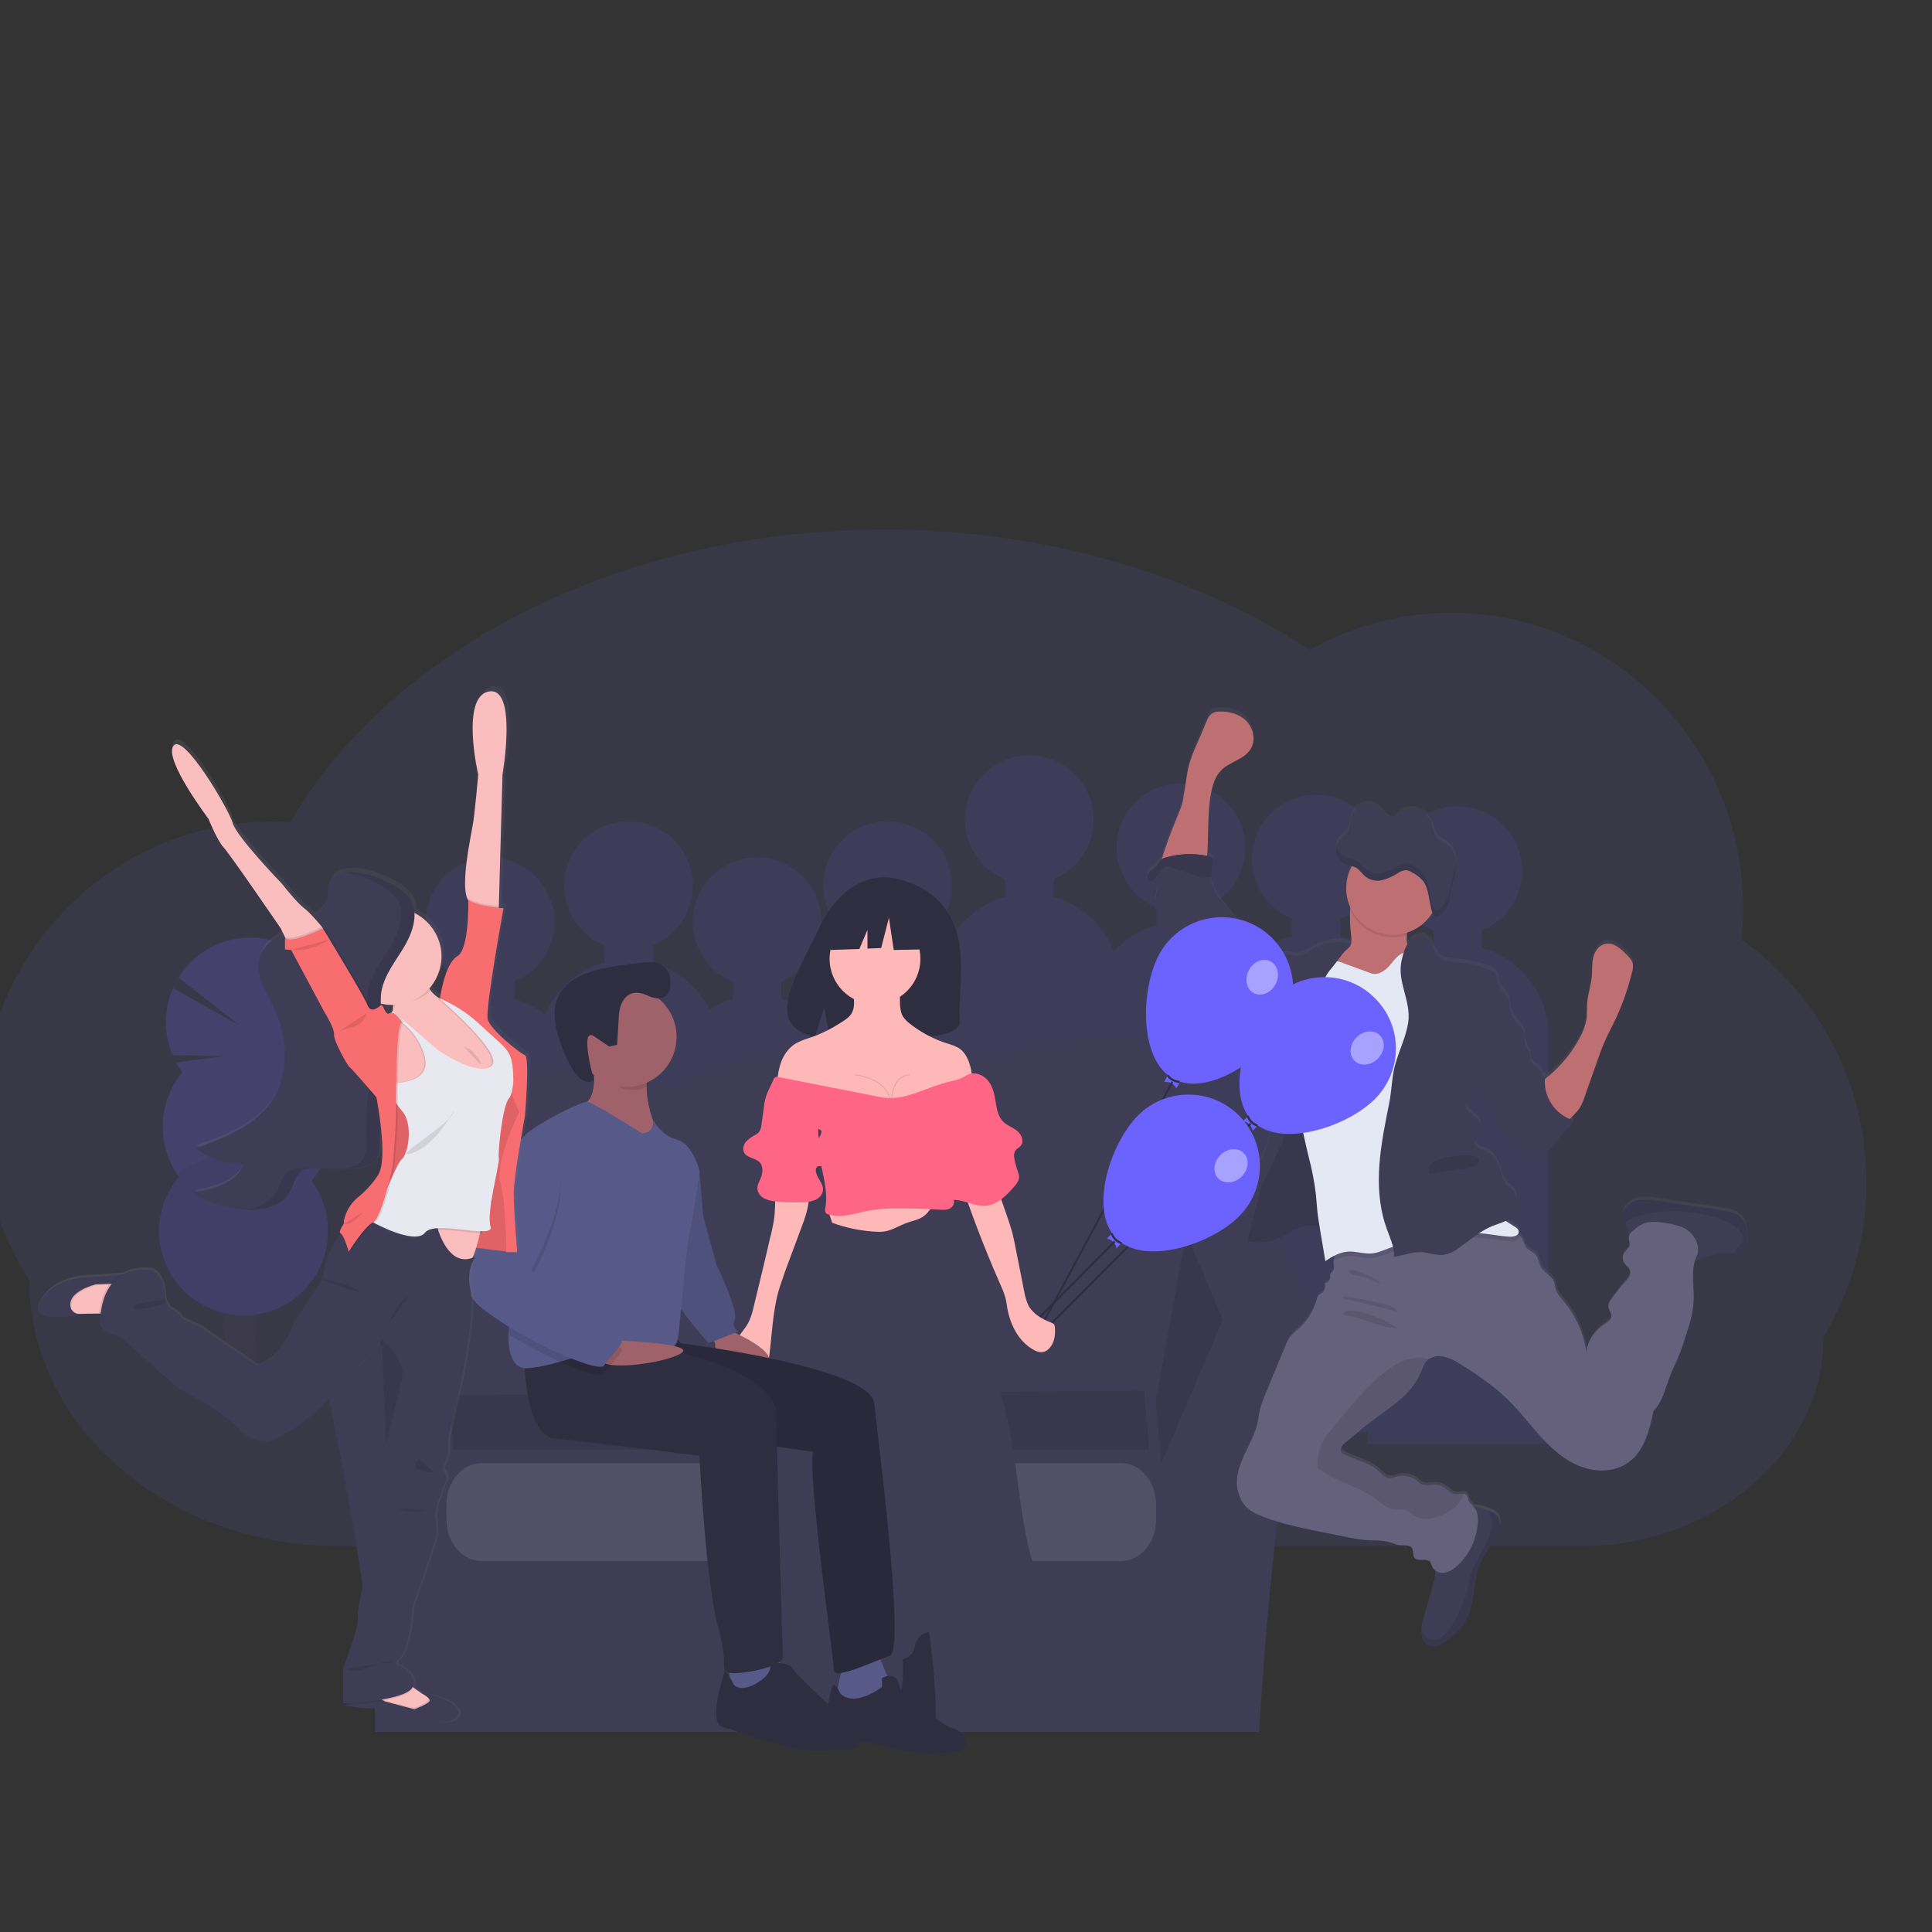 <?xml version="1.0" encoding="utf-8"?>
<!-- Generator: Adobe Illustrator 19.0.0, SVG Export Plug-In . SVG Version: 6.00 Build 0)  -->
<svg version="1.1" id="图层_1" xmlns="http://www.w3.org/2000/svg" xmlns:xlink="http://www.w3.org/1999/xlink" x="0px" y="0px"
	 viewBox="0 0 1000 1000" style="enable-background:new 0 0 1000 1000;" xml:space="preserve">
<rect x="0" y="0" width="1000" height="1000" fill="#333333" stroke="none"/>
<style type="text/css">
	.st0{opacity:0.1;enable-background:new    ;}
	.st1{fill:#6C63FF;}
	.st2{opacity:0.1;fill:#6C63FF;enable-background:new    ;}
	.st3{opacity:0.2;}
	.st4{fill:#3F3D56;}
	.st5{opacity:0.1;fill:#FFFFFF;enable-background:new    ;}
	.st6{fill:url(#SVGID_1_);}
	.st7{fill:#BE6F72;}
	.st8{fill:#65617D;}
	.st9{fill:#E3E8F4;}
	.st10{opacity:0.1;}
	.st11{fill:#2F2E41;}
	.st12{opacity:0.4;fill:#FFFFFF;enable-background:new    ;}
	.st13{fill:#FFB8B8;}
	.st14{fill:#FF6584;}
	.st15{fill:#9F616A;}
	.st16{fill:#575A88;}
	.st17{fill:url(#SVGID_2_);}
	.st18{fill:#F86D70;}
	.st19{fill:#FBBEBE;}
	.st20{fill:#444053;}
	.st21{fill:#E8E8F0;}
</style>
<g id="_x23_background" class="st0">
	<g>
		<path class="st1" d="M966.1,612c0.1,28.2-7.7,56-22.3,80.1c0,29.5-13.7,56.3-36.1,75.8c-5.6,4.9-11.6,9.2-18,13
			c-0.3,0.2-0.5,0.3-0.8,0.4c-0.5,0.3-0.9,0.6-1.4,0.9l-0.4,0.3l0,0c-2,1.1-4.1,2.3-6.2,3.3c-19.5,9.6-41.1,14.6-62.9,14.5H175.6
			c-5.1,0-10.1-0.2-15.2-0.6c-17.8-1.4-35.4-5.5-52.1-12c-3.2-1.3-6.5-2.6-9.6-4.2c-1.4-0.7-3-1.5-4.4-2.1c-0.9-0.4-1.8-0.9-2.7-1.5
			c-5.5-2.9-10.8-6.1-15.9-9.6c-4.7-3.2-9.2-6.7-13.5-10.3c-29-24.9-47-59.4-47-97.4c-16.3-25.2-24.9-54.4-24.8-84.3
			c0-84.5,67.6-153.1,151-153.1c2.6,0,5.1,0.1,7.7,0.2c0.3,0,0.8,0,1.1,0.1c14.1-24,32.8-46,55.4-65.3
			c61.6-52.8,151.7-86.1,252-86.1c84.3,0,161.4,23.5,220.3,62.3c22.3-12.6,47.6-19.3,73.4-19.2c83.3,0,151,68.6,151,153.1
			c0,5.4-0.3,10.7-0.9,16C942,515.1,966.3,562,966.1,612z"/>
	</g>
</g>
<g id="_x23_other_x28_have_x5B_tree_x2C_people_x5D__x29_">
	<g>
		<path class="st2" d="M767.1,490.6v-9.1c17.1-6.9,25.2-26.4,18.3-43.4c-6.9-17.1-26.4-25.2-43.4-18.3
			c-17.1,6.9-25.2,26.4-18.3,43.4c3.4,8.4,10,14.9,18.3,18.3v9.1c-8.4,2.3-15.9,6.9-21.7,13.2c-6.2-9.4-15.7-16.2-26.5-19.2v-9.1
			c17.1-6.9,25.2-26.4,18.3-43.4c-6.9-17.1-26.4-25.2-43.4-18.3c-17.1,6.9-25.2,26.4-18.3,43.4c3.4,8.4,10,14.9,18.3,18.3v9.1
			c-7.4,2-14.2,5.9-19.8,11.3c-6.2-8.4-15-14.4-25.1-17.2v-9.1c17.1-6.9,25.2-26.4,18.3-43.4s-26.4-25.2-43.4-18.3
			c-17.1,6.9-25.2,26.4-18.3,43.4c3.4,8.4,10,14.9,18.3,18.3v9.1c-8.5,2.4-16.2,7.2-22.2,13.7c-5.4-13.8-17-24.2-31.2-28.2v-9.1
			c17.1-6.9,25.2-26.4,18.3-43.4s-26.4-25.2-43.4-18.3c-17.1,6.9-25.2,26.4-18.3,43.4c3.4,8.4,10,14.9,18.3,18.3v9.1
			c-18.7,5.2-32.2,21.4-34.1,40.8c-4.3-3-9-5.2-14.2-6.7v-9.1c17.1-6.9,25.2-26.4,18.3-43.4s-26.4-25.2-43.4-18.3
			c-17.1,6.9-25.2,26.4-18.3,43.4c3.4,8.4,10,14.9,18.3,18.3v9.1c-12.9,3.6-23.6,12.5-29.6,24.5c-3.9-2.6-8.3-4.4-12.8-5.7v-9.1
			c17.1-6.9,25.2-26.4,18.3-43.4c-6.9-17.1-26.4-25.2-43.4-18.3c-17.1,6.9-25.2,26.4-18.3,43.4c3.4,8.4,10,14.9,18.3,18.3v9.1
			c-4.3,1.2-8.4,3-12.1,5.3c-6-11.8-16.6-20.6-29.3-24.1v-9.1c17.1-6.9,25.2-26.4,18.3-43.4s-26.4-25.2-43.4-18.3
			c-17.1,6.9-25.2,26.4-18.3,43.4c3.4,8.4,10,14.9,18.3,18.3v9.1c-13.7,3.8-25,13.6-30.6,26.8c-4.8-3.7-10.2-6.4-16-8v-9.1
			c17.1-6.9,25.2-26.4,18.3-43.4c-6.9-17.1-26.4-25.2-43.4-18.3s-25.2,26.4-18.3,43.4c3.4,8.4,10,14.9,18.3,18.3v9.1
			c-20.3,5.6-34.4,24.1-34.4,45.2v211.5h94V755h44.4v18.8H439V755h67.4v-34.1h58v14.5h69.9v6h73.4v6h93.8V535.8
			C801.5,514.8,787.4,496.3,767.1,490.6z"/>
		<g class="st3">
			<path class="st4" d="M132.7,714.8c0,0.4-0.1,0.8-0.1,1.1c-3.2-1.3-6.5-2.6-9.6-4.2c-1.7-0.3-3.2-0.9-4.4-2.1
				c-0.9-0.4-1.8-0.9-2.7-1.5c0.2-0.4,0.4-0.9,0.7-1.3c1.8-2.8,4.4-4.5,7.3-4.4s5.5,2,7.1,4.9C132.2,709.7,132.8,712.2,132.7,714.8z
				"/>
			<path class="st4" d="M133.1,700.2c-0.1,2.6-0.8,5-2.1,7.2c-1.8,2.7-4.4,4.5-7.3,4.4h-0.6c-1.7-0.3-3.2-0.9-4.4-2.1
				c-0.9-0.8-1.5-1.7-2-2.6c-2.4-4.6-2.2-10.1,0.4-14.6c1.8-2.8,4.4-4.5,7.3-4.4c2.9,0.1,5.5,2,7.1,4.9
				C132.7,695.1,133.2,697.6,133.1,700.2z"/>
			
				<ellipse transform="matrix(-1 -3.158519e-02 3.158519e-02 -1 227.192 1374.112)" class="st4" cx="124.4" cy="685.3" rx="9.1" ry="11.9"/>
			
				<ellipse transform="matrix(-1 -3.158519e-02 3.158519e-02 -1 228.614 1345.009)" class="st4" cx="124.9" cy="670.7" rx="9.1" ry="11.9"/>
			
				<ellipse transform="matrix(-1 -3.158519e-02 3.158519e-02 -1 230.02 1315.888)" class="st4" cx="125.4" cy="656.1" rx="9.1" ry="11.9"/>
			<path class="st1" d="M94.4,555c-1.2-1.6-2.3-3.3-3.2-5.1l24.1-3.2l-26-0.6c-4.7-11.1-4.6-23.6,0.3-34.6l34.2,19.1l-31.4-24.6
				c12.7-20.6,39.7-26.9,60.2-14.2s26.9,39.7,14.2,60.2c-1.1,1.8-2.4,3.6-3.8,5.2c1.9,2.6,3.4,5.3,4.8,8.1l-31.6,15.1l33.5-10.1
				c4.3,14.2,1.1,29.5-8.4,40.9c14.3,19.4,10.1,46.8-9.2,61.2c-19.4,14.3-46.8,10.1-61.2-9.2c-12-16.3-11.3-38.6,1.7-54.1
				C80.8,592.9,81.4,570.6,94.4,555z"/>
			<path class="st0" d="M171.6,584.5c-0.3,9.8-3.9,19.3-10.2,26.7c14.3,19.4,10.2,46.8-9.2,61.2c-19.4,14.3-46.8,10.2-61.2-9.2
				c-12-16.3-11.3-38.6,1.7-54.2C87.1,601.5,171.8,579.7,171.6,584.5z"/>
		</g>
	</g>
</g>
<g id="_x23_home_x28_have_x5B_sofa_x5D__x29_">
	<path class="st4" d="M678.3,683.3c-18.9,73.3-26.6,213.1-26.6,213.1H194.1c1.5-66.5-31.3-204.3-32.3-214.9
		c-0.8-8.9,29.5-54.6,39.5-69.5c2-3,5-4.7,8.2-4.7h413.7c2.2,0,4.3,0.8,6,2.3c20.1,16.6,36.6,38.6,48.3,64.2
		C678.9,676.7,679.2,680.1,678.3,683.3z"/>
	<path class="st4" d="M216.4,654.4c0,0-22.8-83.6,14.9-95.4s120.2,3.5,120.2,3.5s64.5-38.9,139-8.2c0,0,106.2-37.7,127.1-1.2
		c20.9,36.5-5,101.3-5,101.3H216.4z"/>
	<polygon class="st0" points="233.4,722.1 592.2,719.8 596.2,766.9 234.8,765.7 	"/>
	<polygon class="st0" points="632.9,683.1 614,638.4 598.2,725.5 601.1,757.3 	"/>
	<polygon class="st0" points="195.8,693.1 214.7,648.4 230.6,735.5 227.6,767.3 	"/>
	<rect x="231.1" y="750.3" class="st4" width="367.4" height="50.6"/>
	<path class="st5" d="M249.2,757.3h331.1c10,0,18.1,9.6,18.1,21.5v7.7c0,11.9-8.1,21.5-18.1,21.5H249.2c-10,0-18.1-9.6-18.1-21.5
		v-7.7C231.1,766.9,239.2,757.3,249.2,757.3z"/>
</g>
<g id="_x23_man_x28_jump_x29_">
	
		<linearGradient id="SVGID_1_" gradientUnits="userSpaceOnUse" x1="768.038" y1="55.859" x2="768.038" y2="540.98" gradientTransform="matrix(1 0 0 -1 -19 906.98)">
		<stop  offset="0" style="stop-color:#808080;stop-opacity:0.25"/>
		<stop  offset="0.54" style="stop-color:#808080;stop-opacity:0.12"/>
		<stop  offset="1" style="stop-color:#808080;stop-opacity:0.1"/>
	</linearGradient>
	<path class="st6" d="M900.7,628.2c-1.7-1.3-3.7-2.2-5.9-2.6c-2.3-0.5-4.6-0.8-6.8-1.2l-29.7-4.3c-3-0.6-6.1-0.7-9.1-0.5
		c-3.1,0.2-5.9,1.7-7.9,4.1c-0.9,1.1-1.4,2.5-1.4,3.9c0.2,1.4,0.6,2.8,1.4,4c0.3,0.6,0.5,1.2,0.7,1.8c0.4,1.3,0.5,2.7,1.1,4
		c0.1,0.3,0.3,0.5,0.5,0.8c0,0.1,0,0.1,0,0.2c-0.3,1.7,0.7,3.4,0.3,5c-0.4,1.4-1.7,2.2-2.6,3.3c-1.2,1.7-1.2,3.9-0.1,5.6
		c0.9,1.4,2.5,2.3,3,3.9c0.6,2.1-1,4.1-2.5,5.8c-2.7,3-5.2,6.2-7.5,9.5c-0.6,0.8-1.1,1.8-1.2,2.8c-0.1,2.1,1.9,4,1.5,6
		c-0.3,1.6-1.9,2.7-3.3,3.6c-5.1,3.4-9.2,8.8-9.6,14.9c-1.3-9.8-5.4-19-11.7-26.5c-1.7-2.1-3.6-4.2-4.3-6.8c-0.3-1-0.3-2.2-0.7-3.2
		c-1.2-3.2-5-4.6-6.7-7.5c-1.2-2.1-1.2-4.7-2.7-6.5c-1.5-1.8-3.8-2.2-5.1-4c-0.6-1.2-1.2-2.4-1.6-3.7c-0.5-1-1.3-1.9-2.2-2.7
		c-0.2-0.1-0.4-0.3-0.6-0.4c0.4-0.4,0.6-0.9,0.6-1.4c0-1.4-1.4-2.3-2.6-3c-1.6-0.9-3.1-1.9-4.6-2.9c1.6-0.8,3-1.9,4.1-3.4
		c1.4-2.2,1.9-4.8,1.6-7.3c-0.1-2-0.8-4-2.2-5.5c-0.8-0.8-1.7-1.4-2.5-2.1c-2.1-2-2.8-5-3.6-7.7c-1.1-3.6-2.9-7.4-6.2-9.3
		c-1.6-0.9-3.4-1.4-5-2.3c-1.6-1-2.9-2.8-2.3-4.6c0.4-1.2,1.5-2,2.2-3.1c1.9-2.8,1.2-6.5-1.5-8.4c-0.9-0.6-2-1.1-2.2-2.1
		c-1.4-0.4-2.5-1.5-2.8-3c-0.3-1.4-0.3-2.9,0-4.3c0.3-2.2,0.6-4.5,0.9-6.7c1.1,0.5,2.3,0.5,3.4,0c1,1.7,2.3,3.3,3.6,4.7
		c3.7,4.3,6.5,9.3,8.4,14.6c0.7,1.9,1.4,4.1,3.2,5.1c0.6,0.3,1.3,0.5,1.9,0.9c0.7,0.5,1.4,1.2,1.9,1.9l4.3,5.7l0.1,0.3
		c0,0.2,0.1,0.3,0.2,0.5c0.3,0.3,0.6,0.5,1,0.5c4.4,1,9.4,2,13.3-0.4c3.5-2.2,5-6.5,7.9-9.3c2.1-2,5-3.6,5.6-6.5
		c-0.7-0.2-1.4-0.5-2.1-0.8c0.6-0.6,1.2-1.3,2-2.1c1.2-1.2,2.3-2.4,3.2-3.8c1-1.7,1.8-3.5,2.4-5.4c2.3-6.6,4.7-13.3,7-19.9
		c1.1-3.1,2.2-6.3,3.6-9.3c1.4-3.3,3.2-6.5,4.7-9.7c4.1-8.4,7.2-17.2,9.4-26.3c0.4-1.2,0.5-2.6,0.4-3.9c-0.3-2.1-1.9-3.7-3.4-5.2
		c-1.5-1.6-3.2-3.1-5.1-4.3c-1.9-1.2-4.2-1.6-6.4-1c-3.1,0.9-5,4.1-5.7,7.2s-0.4,6.4-0.7,9.6c-0.4,4.6-2,9.1-2.4,13.8
		c-0.2,2.7,0,5.4-0.3,8.1c-0.6,3.5-1.8,6.9-3.6,10c-3.9,7.3-9.2,13.9-15.6,19.2c-0.7,0.6-1.5,1.2-2.2,1.9c0-0.5,0.1-1,0.2-1.6
		c-0.5,0.1-1,0.3-1.5,0.5c0.1-0.6,0-1.2-0.2-1.8c-1-2.9-5.3-3.6-6-6.6c-0.1-0.7-0.2-1.5-0.2-2.2c-0.3-2.6-2-4.7-2.6-7.2
		c-0.6-2.5-0.1-4.8-1.2-7c-0.9-1.3-2-2.5-3.2-3.6c-1.4-1.7-2.5-3.6-3.1-5.8c-0.2-0.6-0.3-1.2-0.5-1.8c0.2-1.3,0-2.7-0.4-4
		c-1.1-2.7-3.9-4.5-5-7.2c-0.8-2.1-0.4-4.8-2-6.5c-0.8-0.8-1.8-1.4-2.9-1.7c-5.5-2.1-11.3-3.5-17.2-4c-3.3-0.3-6.9-0.5-9.3-2.8
		c-2.8-2.7-2.9-7.6-6.1-9.6c-2.8-1.8-6.9-0.5-9.1,2.1c-0.3,0.4-0.6,0.8-0.9,1.2c-0.4-1.6-0.5-3.3-0.3-4.9c0-0.4,0.1-0.8,0.1-1.2
		c5.4-1.8,10.1-5.4,13.1-10.3v0.1l0.1,0.4c0.3,0.9,0.9,1.7,1.7,1.8l0,0c0.5,0,1.1-0.2,1.5-0.5c0.7-0.5,1.4-1.1,2-1.7
		c0.3-0.3,0.6-0.7,0.9-1c1.4-1.9,2.3-4.1,2.7-6.4c0.2-1.4,0.2-2.8,0.5-4.2c0.2-1.1,0.5-2.2,0.9-3.2c0.1-0.3,0.2-0.7,0.3-1
		c0.1-0.3,0.3-0.8,0.4-1.2c0.8-2.5,1.2-5.1,1.2-7.6c0-0.4,0-0.9,0-1.3c-0.1-3.4-1.6-6.7-4.1-9c-2.1-1.7-4.8-2.4-6.3-4.7
		c-1-1.6-1.2-3.5-1.8-5.3c-1.3-4.4-4.9-7.7-9.5-8.5c-2.7-0.3-5.4,0.4-7.5,2.1l0,0l-0.2,0.1l0,0c-1.2,0.9-2.2,2-3,3.3
		c-1.6-0.4-3.1-1.3-4.2-2.4c-1.2-1.1-2.1-2.5-3.4-3.6c-2.3-2.1-5.6-2.8-8.6-1.8c-3.1,1.2-5.3,3.8-6.1,7c-0.7,2.5-0.5,5.3-1.9,7.4
		c-1.1,1.6-2.8,2.4-4.1,3.9c-0.8,0.9-1.3,2-1.5,3.2l0,0c-0.1,0.7-0.2,1.3-0.2,2l0,0c0,0.3,0,0.6,0.1,0.9c0,0,0,0.1,0,0.1
		c0,0.3,0.1,0.7,0.2,1l0,0c0.3,1.2,1,2.4,1.8,3.3c0.8,0.9,1.8,1.6,2.9,2.1c0.5,0.2,0.9,0.3,1.4,0.4l1.4,0.3l0.5,0.1
		c-3.5,6.6-3.8,14.4-0.7,21.2c0,0.3-0.1,0.7-0.1,1c-0.2,4.8,0,9.5,0.6,14.2c0.2,1.9,0.3,3.9-0.9,5.4c-0.5,0.6-1.1,1.1-1.7,1.6
		c0.7-0.8,1.3-1.7,2-2.5c-1.7-1.7-4.4-1.9-6.8-1.7c-4.7,0.3-9.2,1.7-13.3,4.1c-2.7,1.5-5.5,3.6-8.6,3.2c-1.8-0.2-3.6-1.2-5.4-0.7
		c-1,0.4-1.9,1-2.8,1.6c-0.7,0.5-1.5,0.7-2.3,0.7c-1.9-2.3-4.8-3.9-7.1-5.8c-2.6-2.3-4.9-4.8-7.1-7.6c-3.9-4.7-7.8-9.4-11.6-14.2
		c-3.2-4-6.5-8.3-7.1-13.5c-0.1-0.5-0.1-1-0.1-1.5c0.1-2.4,0.4-4.9,0.9-7.2c0.1-0.6,0.1-1.2,0-1.7c-0.4-1.2-1.7-1.7-2.9-1.9l0,0
		c0.2-0.9,0.3-1.9,0.3-2.8c0.7-10.4-0.1-20.9,2.1-31.1c0.8-3.9,2.2-7.9,5-10.7c4.4-4.4,11.8-5.5,15.1-10.9
		c2.8-4.4,1.7-10.6-1.8-14.5c-3.5-3.9-9-5.5-14.2-5.3c-1.5,0-2.9,0.4-4.1,1.1c-1.2,1-2,2.3-2.5,3.8l-5.2,12.5
		c-1.5,3.3-2.8,6.7-3.8,10.1c-1.4,5.3-1.8,10.9-2.9,16.2c0,4.1-2.6,9.2-4.1,13c-1.6,4.3-3.4,8.4-4.8,12.8c-0.4,1.1-1.6,4.3-2.4,7.2
		c-0.3,0.2-0.6,0.4-0.8,0.6c-0.6,0.8-1.2,1.7-1.7,2.5c-1.1,1.5-2.9,2.2-4.1,3.6s-1.5,4,0.2,4.7c0.3,0.1,0.7,0.2,1,0.2
		c0.2,0,0.4,0.1,0.7,0.1c1.8,0.5,2.5,2.8,2.3,4.7c-0.3,1.9-1.2,3.6-1.4,5.5c-0.3,3.3,1.6,6.4,3.5,9.2c1.9,3,4.1,5.9,6.4,8.7
		c1.7,1.9,3.6,3.6,5.3,5.5c6.5,6.7,11.7,14.5,17.6,21.8c2.1,2.8,4.5,5.3,7.2,7.5c1.7,1.3,3.5,2.6,5.4,3.7c3.4,2.1,6.7,4.3,10.1,6.4
		c1.1,0.8,2.4,1.4,3.8,1.8c0.4,0.1,0.9,0.1,1.4,0c0.1,0.3,0.1,0.6,0.2,0.9c0.8,3.2,2.5,6,2.7,9.2s-0.1,6.5,0.1,9.8c0.2,3,0.9,6,1,9
		c0.3,5.7-1.1,11.3-2.4,16.9c-2,8.1-3.3,16.5-7.2,23.9c-1.1,2-2.4,4.1-2.4,6.4c0,0.3,0,0.6,0.1,0.8l0,0l-1.8,1
		c-0.5,0.3-1.1,0.6-1.5,0.9c-2.3,1.5-4.7,3.1-5.7,5.7c-0.8,2.1-0.4,4.5-1.3,6.5c0,0.1-0.1,0.2-0.1,0.3c-1,1.9-2.9,3.3-3.3,5.3l0,0
		c-0.3,1.6,0.3,3.3,0,4.8c0,0,0,0,0,0.1c-0.3,0.8-0.5,1.6-0.7,2.4c0,0.3,0,0.5,0.1,0.8c0.2,0.9,0.7,1.7,1.4,2.4
		c0.4,0.4,0.9,0.8,1.4,1.1c0.5,0.3,1,0.7,1.6,1l0.3,0.2c0.5,0.2,0.9,0.5,1.4,0.7l0.3,0.1c0.5,0.2,1.1,0.4,1.7,0.6l0.4,0.1
		c0.4,0.1,0.9,0.3,1.3,0.4l0.3,0.1l0.3,0.1l1.2,0.3l0.4,0.1c0.5,0.1,1.1,0.2,1.6,0.2c0.2,0,0.3,0,0.5,0c0.4,0,0.8,0.1,1.2,0.1h0.6
		c0.4,0,0.8,0,1.2,0h0.4c0.6,0,1.1-0.1,1.7-0.2h0.2c0.5-0.1,1-0.2,1.5-0.3l0.4-0.1c0.5-0.1,0.9-0.2,1.4-0.3l0.3-0.1
		c0.6-0.2,1.1-0.4,1.7-0.6c1.9-0.8,3.8-1.7,5.6-2.8c1.2-0.7,2.4-1.4,3.6-2c0.9-0.5,1.8-0.9,2.7-1.2c2.3-1,4.8-1.4,7.2-1.2
		c1.2,0.2,2.4,0.4,3.6,0.7c0,0.1,0,0.3,0,0.4c1,5.8,1.9,11.6,2.9,17.4c1.6-1.1,3.2-2.1,5-3c-0.3,0.9-0.5,1.8-0.6,2.7
		c-0.1,0.7-0.1,1.4,0,2.2c0.1,1.1,0.3,2.4-0.3,3.3c-0.4,0.6-1.2,0.9-1.4,1.5c-0.2,0.6-0.2,1.3-0.1,2c-0.1,1.6-1.3,2.8-2.9,2.9
		c0.7,2,0,4.2-1.8,5.4c-0.5,0.2-1,0.5-1.4,0.9c-0.4,0.5-0.7,1.2-0.8,1.8c-1.6,6-4.9,11.4-9.4,15.5c-1.7,1.4-3.3,2.9-4.7,4.6
		c-0.9,1.3-1.6,2.7-2.1,4.2c-3.2,7.9-6.5,15.7-9.8,23.6c-1.8,4.4-3.6,8.9-4.2,13.6c-1.4,13-13,24-10.9,36.9c0.4,3.2,1.7,6.3,3.8,8.8
		c2.4,2.9,6,4.6,9.6,5.9c9.3,3.6,19.1,5.6,28.9,7.6l15.3,3.1c3,0.7,6.1,1.2,9.1,1.4c3.7,0.3,7.5-0.1,11.1,0.8
		c2.2,0.6,4.4,1.7,6.7,1.8c2,0.1,4.4-0.3,5.6,1.3s0.3,3.8,1.4,5.2c1.8,2.3,6.1,0,8.1,2.2c0.5,0.8,0.9,1.7,1.2,2.7
		c0.3,0.6,0.7,1.1,1.2,1.5c0.1,0.7,0.2,1.4,0.1,2.1c-0.3,2.8-0.8,5.6-1.7,8.2c-1.4,4.9-2.9,9.8-4.3,14.7c-0.5,1.7-1,3.5-1.2,5.3
		c-0.1,0.9-0.1,1.8,0,2.6c0.3,2.7,1.8,5.4,4.3,6.3c2,0.5,4.1,0.3,5.9-0.7c1.7-0.9,3.3-2,4.8-3.3c2.7-2,5-4.4,7-7.2
		c6-9,4.1-21.2,8.3-31.2c2.8-6.7,8.3-12.1,10.1-19.1c0.4-1.3,0.5-2.8,0.1-4.1c-0.8-2.4-3.3-3.8-5.7-4.7h-0.1c-2-0.7-4-1.3-6-1.7
		c-0.5-0.1-1-0.2-1.5-0.3c-1.1-0.9-2.1-2.1-2.7-3.5c-0.1-0.7-0.3-1.4-0.6-2.1c-0.4-0.6-1-0.9-1.7-1c-1.2-0.1-2.8,0.3-4.1,0.2
		c-2.7-0.2-4.5-2.8-6.9-4.1c-2.4-1.2-5-0.9-7.6-0.7c-0.9,0.1-1.9,0.1-2.7-0.2c-1.1-0.5-2-1.2-2.9-2c-3-2.3-6.9-3.1-10.6-2.1
		c-1.2,0.5-2.4,0.7-3.6,0.8c-2.4-0.1-4-2.2-5.8-3.8c-4.8-4.4-11.5-5.5-17.3-8.4c-0.9-0.3-1.6-1-2.1-1.8c-0.7-1.6,0.8-3.3,2.2-4.4
		l9.9-8.2c10.9-9,24.4-15.8,29.5-29c0.5-1.8,1.3-3.5,2.4-5c0.4-0.5,0.8-0.9,1.3-1.2c2.2-1.4,4.8-2,7.4-1.5c3.1,0.7,6.1,2,8.7,3.8
		c4.3,2.6,8.5,5.4,12.6,8.4c4.1,2.9,7.9,6,11.5,9.4c6.3,6,11.6,13.2,17.5,19.7c5.9,6.5,12.6,12.6,20.8,15.7c8.2,3.1,18.1,3,25.1-2.3
		c8.1-6,10.7-16.8,12.8-26.7c4.5-4.4,5.9-11,8.1-16.9c1.4-3.7,3.2-7.2,4.7-11c1.8-4.4,3.2-8.9,4.6-13.4c1.6-4.5,2.7-9.2,3.2-14
		c0.6-7.5-1.4-15.5,0.7-22.6c2.8-0.6,5.3-2.2,8.1-3.1c4.1-1.4,8.4-1.1,12.8-1.1h0.3c1.5,0.2,3-0.2,4.2-1c1.4-1.2,1.7-3.3,1.7-5.1
		C904.5,636.3,904.2,631.1,900.7,628.2z M726,422.4c-1,0.2-2,0.3-3.1,0.2L726,422.4z"/>
	<path class="st7" d="M730.7,498.7c-1.5,1.2-3.2,2.1-5,2.7l-8.6,3.1c-4.6,1.7-9.5,3.3-14.4,2.7c-2.7-0.3-14.5-2.1-16.2-4.2
		c-2.7-3.3,6.8-8.2,10-11c0.7-0.5,1.4-1.1,2-1.8c1.2-1.5,1-3.5,0.9-5.4c-0.6-4.7-0.8-9.5-0.6-14.2c0.1-1.1,0.3-2.3,0.5-3.4
		c1.2-5.5,6.4-3.5,10.4-2.1c4.9,1.6,9.7,3.6,14.2,6.1c1.4,0.7,2.6,1.7,3.5,3c1.8,2.7,1.1,6.2,0.8,9.6c-0.3,2.6-0.2,5.2,1.4,7.1
		c0.8,0.7,1.6,1.5,2.3,2.4C732.7,495.3,732.2,497.4,730.7,498.7z"/>
	<path class="st7" d="M612.6,411.8c1.2-5.4,1.5-10.9,2.9-16.1c1-3.4,2.3-6.8,3.8-10.1l5.3-12.4c0.5-1.5,1.4-2.8,2.5-3.8
		c1.2-0.8,2.7-1.2,4.1-1.1c5.2-0.2,10.7,1.4,14.2,5.2c3.5,3.8,4.7,10,1.8,14.4c-3.4,5.3-10.7,6.3-15.1,10.8c-2.8,2.8-4.2,6.8-5,10.7
		c-2.2,10.1-1.5,20.6-2.1,31c-0.2,3.2-0.8,6.9-3.6,8.6c-1.7,0.8-3.5,1.2-5.4,1l-7.9,0.1c-1.3,0-6.1,0.8-7-0.2
		c-1.5-1.8,2-10.5,2.6-12.4c1.4-4.3,3.2-8.5,4.8-12.7C610,421,612.6,415.9,612.6,411.8z"/>
	<path class="st4" d="M776,790.7c-1.8,7-7.3,12.4-10.1,19c-4.2,9.9-2.3,22.1-8.3,31.1c-1.9,2.7-4.3,5.1-7,7.2
		c-1.5,1.3-3.1,2.3-4.8,3.2c-1.8,1-3.9,1.2-5.9,0.7c-2.5-0.9-4.1-3.6-4.3-6.3c-0.1-0.9-0.1-1.7,0-2.6c0.3-1.8,0.7-3.6,1.2-5.3
		c1.4-4.9,2.9-9.8,4.3-14.7c0.9-2.7,1.5-5.4,1.7-8.2c0.2-3-1.8-7-1-9.8c0.4-1.3,1.8-2.4,2.4-3.5c0.9-1.5,1.6-3.2,2.1-4.9
		c1-3.4,1.7-7,3.7-9.8c1.4-1.7,2.9-3.2,4.7-4.4c1.3-1.1,2.8-2,4.5-2.5c1.6-0.3,3.3-0.2,4.8,0.2c2,0.4,4.1,1,6,1.7h0.1
		c2.4,0.9,5,2.2,5.7,4.6C776.4,787.9,776.4,789.3,776,790.7z"/>
	<path class="st4" d="M904.3,642.4c-0.1,1.9-0.3,4-1.7,5.1c-1.3,0.8-2.8,1.2-4.2,1H898c-4.3,0-8.7-0.2-12.8,1.1
		c-3.1,1-5.9,2.9-9.2,3.3c-4.4,0.5-8.6-1.9-12.6-4.1c-3.7-2-7.5-3.8-11.4-5.4c-2.6-1-7.8-1.7-9-4.5c-0.4-1.3-0.8-2.7-1.1-4
		c-0.2-0.6-0.4-1.2-0.7-1.8c-0.7-1.2-1.2-2.6-1.4-4c0-1.4,0.5-2.8,1.4-3.9c2-2.4,4.8-3.8,7.9-4.1c3-0.2,6.1-0.1,9.1,0.5l29.7,4.3
		c2.3,0.3,4.6,0.7,6.8,1.2c2.1,0.4,4.2,1.3,5.9,2.6C904.2,632.7,904.5,637.9,904.3,642.4z"/>
	<path class="st8" d="M878.2,650.1c-3.6,7.6-1,16.7-1.7,25.1c-0.5,4.7-1.6,9.4-3.2,13.9c-1.4,4.5-2.8,9-4.6,13.3
		c-1.5,3.6-3.3,7.2-4.7,10.9c-2.2,5.9-3.6,12.5-8.1,16.9c-2.1,9.9-4.7,20.6-12.8,26.6c-7.1,5.2-16.9,5.4-25.1,2.2
		c-8.2-3.1-14.9-9.2-20.8-15.7c-5.9-6.5-11.2-13.6-17.5-19.6c-3.6-3.4-7.5-6.6-11.5-9.4c-4.1-3-8.3-5.8-12.6-8.4
		c-2.6-1.8-5.6-3.1-8.7-3.8c-2.6-0.5-5.2,0-7.4,1.4c-0.5,0.3-0.9,0.7-1.3,1.2c-1.1,1.5-1.9,3.2-2.4,4.9c-5,13.2-18.6,20-29.5,28.9
		l-10,8.3c-1.4,1.1-2.8,2.8-2.2,4.4c0.5,0.8,1.2,1.5,2.1,1.8c5.8,2.8,12.5,4,17.3,8.3c1.7,1.6,3.4,3.7,5.8,3.8
		c1.2-0.1,2.5-0.3,3.6-0.8c3.7-1,7.6-0.2,10.6,2.1c0.8,0.9,1.8,1.6,2.9,2.1c0.9,0.2,1.8,0.3,2.7,0.2c2.6-0.2,5.3-0.4,7.6,0.7
		c2.3,1.1,4.2,3.8,6.9,4c1.3,0.1,2.9-0.3,4.1-0.2c0.7,0,1.3,0.4,1.7,1c0.3,0.7,0.5,1.4,0.6,2.1c0.5,1.7,2.2,2.7,3.2,4.1
		c1.7,2.1,1.9,5.1,1.7,7.8c-0.6,8.5-4.3,16.4-10.6,22.2c-1.8,1.8-4,3.1-6.5,3.6c-2.5,0.5-5.1-0.6-6.4-2.9c-0.3-0.9-0.7-1.8-1.2-2.7
		c-1.9-2.1-6.3,0.1-8.1-2.1c-1.1-1.4-0.3-3.7-1.4-5.2c-1.1-1.5-3.6-1.2-5.6-1.3c-2.3-0.1-4.4-1.2-6.7-1.8c-3.6-0.9-7.4-0.6-11.1-0.8
		c-3.1-0.3-6.1-0.8-9.1-1.4l-15.4-3.1c-9.8-2-19.6-4-28.9-7.6c-3.6-1.4-7.1-3-9.6-5.9c-2-2.5-3.3-5.6-3.8-8.8
		c-2.2-12.9,9.4-23.9,10.9-36.8c0.5-4.7,2.4-9.2,4.2-13.6c3.3-7.8,6.5-15.7,9.8-23.6c0.5-1.5,1.3-2.8,2.1-4.1c1.4-1.7,3-3.2,4.7-4.5
		c4.6-4.1,7.8-9.5,9.4-15.5c0.1-0.7,0.4-1.3,0.8-1.8c0.4-0.4,0.9-0.7,1.4-0.9c1.8-1.2,2.5-3.4,1.8-5.4c1.5-0.1,2.8-1.4,2.9-2.9
		c-0.1-0.7,0-1.3,0.1-2c0.3-0.6,1-0.9,1.4-1.5c0.7-0.9,0.4-2.2,0.3-3.3c-0.1-0.7-0.1-1.4,0-2.2c0.3-2.6,1.4-4.9,3.2-6.7
		c2.9-2.8,7-2.1,11-2.8c4-0.9,7.8-2.1,11.6-3.7c10.5-4.1,21.5-6.7,32.7-7.6c11.2-0.9,22.5,0.9,33,5.3c1.5,0.6,2.9,1.4,4.3,2.4
		c0.9,0.7,1.7,1.6,2.2,2.7c0.4,1.3,1,2.5,1.6,3.7c1.3,1.8,3.7,2.3,5.1,4c1.4,1.7,1.5,4.5,2.7,6.5c1.7,2.9,5.6,4.3,6.7,7.5
		c0.4,1,0.4,2.1,0.7,3.2c0.7,2.6,2.6,4.7,4.3,6.8c6.3,7.6,10.4,16.8,11.7,26.5c0.4-6.1,4.5-11.5,9.6-14.9c1.4-0.9,3-1.9,3.3-3.5
		c0.3-2.1-1.7-3.9-1.5-6c0.1-1,0.6-2,1.2-2.8c2.3-3.3,4.8-6.5,7.5-9.5c1.5-1.6,3.1-3.6,2.5-5.8c-0.5-1.6-2.1-2.5-3-3.9
		c-1.1-1.7-1-3.9,0.1-5.5c0.8-1.1,2.2-2,2.6-3.3c0.5-1.6-0.6-3.3-0.3-5c0.4-1.3,1.3-2.5,2.5-3.2c1.6-1.5,3.4-2.7,5.4-3.5
		c3.2-1.2,6.7-0.8,10.1-0.3c5.6,0.8,12,2,15.2,6.7C878.7,642.5,879.7,647,878.2,650.1z"/>
	<path class="st0" d="M904.3,642.4c-0.1,1.9-0.3,4-1.7,5.1c-1.3,0.8-2.8,1.2-4.2,1H898c0.5-2.5,3.5-3.9,4.1-6.5
		c0.2-1.6-0.3-3.2-1.3-4.4c-2.6-3.5-6.7-5.4-10.9-6.8c-11.7-4-24.1-4.9-36.3-2.7c-3.3,0.5-6.5,1.5-9.5,2.9c-1,0.6-2,1.3-2.9,2.1
		c-0.7-1.2-1.2-2.6-1.4-4c0-1.4,0.5-2.8,1.4-3.9c2-2.4,4.8-3.8,7.9-4.1c3-0.2,6.1-0.1,9.1,0.5l29.7,4.3c2.3,0.3,4.6,0.7,6.8,1.2
		c2.1,0.4,4.2,1.3,5.9,2.6C904.2,632.7,904.5,637.9,904.3,642.4z"/>
	<path class="st0" d="M776,790.7c-1.8,7-7.3,12.4-10.1,19c-4.2,9.9-2.3,22.1-8.3,31.1c-1.9,2.7-4.3,5.1-7,7.2
		c-1.5,1.3-3.1,2.3-4.8,3.2c-1.8,1-3.9,1.2-5.9,0.7c-2.5-0.9-4.1-3.6-4.3-6.3c-0.1-0.9-0.1-1.7,0-2.6l0.1,0.2c1,2.5,2.8,5.2,5.5,5.6
		c2,0.1,4.1-0.6,5.6-2c4-3.2,6.3-8,8.5-12.6c1.7-3.3,3.1-6.8,4.1-10.4c0.5-2.1,0.7-4.1,1.2-6.2c2.3-10,10.1-18.1,11.8-28.2
		c0.1-0.7,0.2-1.4,0.1-2.1c-0.2-0.9-0.6-1.8-1-2.6c-0.4-0.9-0.7-1.9-0.9-2.9c2.4,0.9,5,2.2,5.7,4.6
		C776.5,787.9,776.4,789.4,776,790.7z"/>
	<path class="st0" d="M757.7,773.4c-1.1,2.9-3,5.5-5.4,7.4c-3.4,2.6-7.5,4.4-11.7,5.1c-2,0.5-4.1,0.5-6-0.1
		c-2.7-0.9-4.6-3.4-7.3-4.2c-2-0.5-4.1-0.1-6-0.3c-3.6-0.5-6.3-3.2-9.2-5.4c-8.8-6.6-20.3-8.7-29.1-15.4c-0.4-0.2-0.7-0.6-0.9-1
		c-0.2-0.4-0.2-0.9-0.2-1.4c0-4,0.9-8,2.6-11.6c1.4-2.5,3.1-4.9,5-7.1c7.9-9.6,15.8-19.4,25.2-27.5c4-3.4,8.3-6.6,13.3-8.1
		c2.8-0.9,8.2-1.7,11.6-0.2c-0.5,0.3-0.9,0.7-1.3,1.2c-1.1,1.5-1.9,3.2-2.4,4.9c-5,13.2-18.6,20-29.5,28.9l-9.9,8.2
		c-1.4,1.1-2.8,2.8-2.2,4.4c0.5,0.8,1.2,1.5,2.1,1.8c5.8,2.8,12.5,4,17.3,8.3c1.7,1.6,3.4,3.7,5.8,3.8c1.2-0.1,2.5-0.3,3.6-0.8
		c3.7-1,7.6-0.2,10.6,2.1c0.8,0.9,1.8,1.6,2.9,2.1c0.9,0.2,1.8,0.3,2.7,0.2c2.6-0.2,5.3-0.4,7.6,0.7c2.3,1.1,4.2,3.8,6.9,4
		C754.9,773.7,756.5,773.3,757.7,773.4z"/>
	<path class="st4" d="M646.8,609.7c-2.3,1.5-4.7,3.1-5.7,5.7c-0.8,2.1-0.4,4.5-1.3,6.5s-3,3.4-3.5,5.6c-0.3,1.6,0.3,3.2,0,4.8
		c-0.3,0.8-0.5,1.7-0.7,2.5c-0.1,1.8,1.4,3.3,2.9,4.3c6.5,4.2,14.6,5.1,21.9,2.4c3.2-1.2,6.1-3.2,9.2-4.7c3-1.7,6.5-2.6,9.9-2.4
		c2,0.2,3.9,1,5.9,1.2c2,0.4,4.1-0.2,5.5-1.6c0.6-0.9,1-1.8,1.2-2.9c1.7-6.6,0.9-13.6-0.7-20.3c-1.6-6.6-4-13.1-5.7-19.7
		c-1.2-4.9-2.1-9.9-4.1-14.6c-2-4.6-5.4-9-10.1-10.7c-0.4-0.2-0.8-0.2-1.2-0.1c-0.3,0.1-0.6,0.3-0.8,0.6c-3.8,4-6.6,8.7-8.3,13.9
		c-1.9,5.8-2.4,11.9-4.1,17.7c-0.7,2.4-1.7,5.6-3.6,7.5C651.7,607.1,649,608.3,646.8,609.7z"/>
	<path class="st0" d="M692.3,631.1c-0.2,1-0.6,2-1.3,2.9c-1.5,1.4-3.5,2-5.5,1.6c-2-0.2-3.9-1-5.9-1.2c-3.5-0.2-6.9,0.7-9.9,2.4
		c-3.1,1.5-6,3.5-9.2,4.7c-4.7,1.8-9.8,2.1-14.6,0.8c-2.6-0.6-5-1.7-7.2-3.2c-1.5-1-3.1-2.4-2.9-4.3c0.2-0.8,0.4-1.7,0.7-2.5
		c0.3-1.6-0.3-3.2,0-4.8c0.5-2.2,2.6-3.6,3.5-5.6c0.9-2,0.6-4.4,1.3-6.5c0.9-2.6,3.4-4.2,5.7-5.7c2.3-1.5,5-2.6,6.8-4.4
		c0.3-0.3,0.5-0.5,0.7-0.8c1.3-2,2.3-4.3,2.9-6.6c1.8-5.8,2.3-11.9,4.1-17.7c1.7-5.2,4.5-9.9,8.3-13.9c0.2-0.3,0.5-0.5,0.8-0.6
		c0.4-0.1,0.8,0,1.2,0.1c4.7,1.8,8.1,6.1,10.1,10.7s2.9,9.6,4.1,14.6c1.7,6.6,4.1,13,5.7,19.7C693.3,617.4,694,624.4,692.3,631.1z"
		/>
	<path class="st0" d="M728.2,484c-11.7,3.7-24.4-2-29.4-13.3c0.1-1.1,0.3-2.3,0.5-3.4c1.2-5.5,6.4-3.5,10.4-2.1
		c4.9,1.6,9.7,3.6,14.2,6.1c1.4,0.7,2.6,1.7,3.5,3C729.2,477.1,728.5,480.6,728.2,484z"/>
	<circle class="st7" cx="720.9" cy="459.8" r="24.1"/>
	<path class="st0" d="M786.3,640c0,2-2.7,2.6-4.7,2.5c-7.2-0.4-14.3-2.4-21.5-1.8c-9.1,0.8-17.4,5.8-26.5,6.3
		c-3.5,0.2-7.1-0.3-10.5,0.3c-4.5,0.8-8.4,3.5-13,3.9c-3.9,0.3-7.8-1.1-11.8-1c-2.7,0.2-5.4,0.9-7.8,2.2c0.3-2.6,1.4-4.9,3.2-6.7
		c2.9-2.8,7-2.1,11-2.8c4-0.9,7.8-2.1,11.6-3.7c10.5-4.1,21.5-6.7,32.7-7.6c11.2-0.9,22.5,0.9,33,5.3c1.5,0.6,2.9,1.4,4.3,2.4
		C786.3,639.6,786.3,639.8,786.3,640z"/>
	<path class="st9" d="M709.7,503.8l-9.8-3.6l-4.1-1.5c-1.7-0.7-3.4-1.2-5.3-1.4c-4.7-0.4-9.2,2.8-11.7,6.8c-2.5,4-3.5,8.8-4.3,13.5
		c-1.1,6.4-2.1,12.8-2.8,19.2c-0.8,5.8-1.3,11.7-1.3,17.5c0.3,14.9,3.4,29.7,6.9,44.2c1.7,6.4,3,13,3.8,19.6
		c0.3,2.7,0.4,5.5,0.7,8.2c0.3,3.1,0.8,6.1,1.3,9.2l2.9,17.3c3.6-2.6,7.7-4.8,12.2-5c3.9-0.1,7.9,1.3,11.8,1c4.5-0.4,8.5-3.1,13-3.9
		c3.4-0.6,7-0.1,10.5-0.3c9.1-0.5,17.4-5.5,26.4-6.3c7.2-0.6,14.3,1.4,21.5,1.8c2,0.1,4.7-0.5,4.7-2.5c0-1.4-1.4-2.3-2.6-3
		c-5.7-3.5-11.2-7.4-16.3-11.7c-4.8-3.8-9.6-7.6-12.8-12.7c-7.9-12.2-5.2-28.8-11.9-41.7c-5.5-10.5,0-24.3,0-36.1
		c0-5.9,0-11.9-1.4-17.6c-0.9-3.2-1.9-6.3-3.2-9.4l-4.7-11.9c-0.1-0.3-0.3-0.7-0.6-0.9c-0.3-0.2-0.7-0.3-1.1-0.3
		c-2.8-0.2-5.6,0.7-7.8,2.5c-2.2,1.8-3.6,4.4-5.8,6.3C715.8,503.1,712.7,504.9,709.7,503.8z"/>
	<path class="st4" d="M725.5,497c0.8-3.3,1.6-6.8,3.8-9.3s6.2-3.9,9.1-2.1c3.2,2.1,3.4,6.9,6.1,9.6c2.4,2.3,6,2.5,9.3,2.8
		c5.9,0.5,11.7,1.9,17.2,4.1c1.1,0.3,2.1,0.9,2.9,1.7c1.5,1.7,1.2,4.3,2,6.5c1,2.7,3.9,4.5,5,7.2c1.2,3,0,6.4-1,9.6
		c-1.8,5.6-3,11.4-4.7,17.1c-1.8,5.6-4.3,11.2-8.4,15.4c-1.8,1.9-4.6,3.6-7,2.5l-0.9,6.7c-0.3,1.4-0.3,2.9,0,4.3
		c0.3,1.4,1.4,2.6,2.8,3c0.2,1,1.3,1.5,2.2,2.1c2.7,1.9,3.5,5.6,1.6,8.4c0,0,0,0,0,0.1c-0.8,1-1.9,1.8-2.2,3.1
		c-0.5,1.8,0.7,3.6,2.3,4.6c1.6,1,3.4,1.4,5,2.3c3.3,1.9,5.1,5.7,6.2,9.3c0.8,2.7,1.5,5.7,3.6,7.7c0.8,0.8,1.7,1.4,2.5,2.1
		c1.3,1.5,2.1,3.5,2.2,5.5c0.3,2.5-0.2,5.1-1.6,7.2c-2.4,3.5-6.9,4.5-10.9,6c-6.4,2.6-11.7,7.3-17.3,11.3c-2.3,1.9-5,3.1-7.9,3.7
		c-3.9,0.5-7.8-1.2-11.7-1.4c-2.4,0-4.7,0.3-7,0.9l-7.2,1.6c0.4-5.6-2.7-11.2-4.4-16.6c-3.3-10.1-3.9-20.8-3.1-31.4
		c0.8-10.5,2.9-20.9,5-31.3c1.5-7.2,1.3-14.8,3.6-21.8c2.1-6.8,5.2-13.3,6.3-20.3C730.5,517.9,722.9,508.2,725.5,497z"/>
	<path class="st4" d="M780.4,519.3c0.7,1.2,1.1,2.5,1.4,3.9c0.6,2.1,1.6,4.1,3.1,5.7c1.2,1.1,2.3,2.3,3.2,3.6c1.1,2.1,0.7,4.7,1.2,7
		c0.6,2.5,2.4,4.7,2.6,7.2c0,0.7,0.1,1.5,0.2,2.2c0.8,2.9,5.1,3.6,6,6.5c0.6,1.9-0.5,4-0.3,5.9c0.1,0.6,0.2,1.3,0.1,1.9
		c-0.3,0.7-0.7,1.3-1.4,1.8c-4,3.8-6.7,8.7-7.9,14.1c-1.2,5.4-1.8,10.8-1.8,16.3l-4.7-6.2c-0.5-0.8-1.1-1.4-1.9-1.9
		c-0.6-0.4-1.3-0.5-1.9-0.9c-1.8-1-2.5-3.2-3.2-5.1c-1.9-5.3-4.8-10.3-8.4-14.6c-1.9-2.2-4.1-4.5-4.6-7.5c-0.1-1.3-0.1-2.7,0.2-4
		c1.2-7.9,2.5-16,6.3-23c1.8-3.3,4.1-6.2,5.8-9.6C775.6,520.5,777.3,514.7,780.4,519.3z"/>
	<path class="st4" d="M661.4,526.9c0,1-0.2,2-0.7,2.9c-0.9,1.1-2.4,1.6-3.8,1.3c-1.4-0.3-2.7-1-3.8-1.8c-3.4-2.1-6.7-4.2-10.1-6.4
		c-1.9-1.1-3.7-2.4-5.4-3.7c-2.6-2.2-5-4.7-7.2-7.5c-5.9-7.2-11-15.1-17.6-21.8c-1.8-1.8-3.6-3.5-5.3-5.4c-2.3-2.7-4.5-5.6-6.4-8.7
		c-1.9-2.8-3.8-5.9-3.5-9.2c0.2-1.9,1.1-3.6,1.4-5.5c0.3-1.9-0.4-4.1-2.3-4.7c-0.2-0.1-0.4-0.1-0.7-0.1c-0.4,0-0.7-0.1-1-0.2
		c-1.7-0.7-1.4-3.3-0.2-4.7c1.2-1.4,3-2.1,4.1-3.6c0.5-0.9,1.1-1.7,1.7-2.5c0.8-0.7,1.8-1.2,2.8-1.4c7-2,14.3-2.3,21.4-0.8
		c1.2,0.3,2.6,0.7,2.9,1.9c0.1,0.6,0.1,1.2,0,1.7c-0.5,2.4-0.8,4.8-0.9,7.2c0,0.5,0,1,0.1,1.5c0.6,5.1,3.9,9.4,7.1,13.4
		c3.8,4.8,7.7,9.5,11.6,14.2c2.1,2.7,4.5,5.2,7.1,7.5c2.4,2,5.5,3.6,7.4,6.2c1.5,2.1,1,4.9,1.2,7.4
		C661.8,511.8,661.9,519.3,661.4,526.9z"/>
	<path class="st7" d="M814.5,577.2c1.2-1.2,2.3-2.4,3.2-3.8c1-1.7,1.8-3.5,2.4-5.4l7-19.8c1.1-3.1,2.2-6.3,3.6-9.3
		c1.4-3.3,3.2-6.5,4.7-9.7c4.1-8.4,7.2-17.1,9.4-26.2c0.4-1.2,0.5-2.6,0.4-3.8c-0.3-2.1-1.9-3.7-3.4-5.2c-1.5-1.6-3.2-3.1-5.1-4.3
		c-1.9-1.2-4.2-1.6-6.4-1c-3.1,0.9-5,4.1-5.7,7.2c-0.7,3.2-0.4,6.4-0.7,9.6c-0.4,4.6-2,9.1-2.4,13.7c-0.2,2.7,0,5.4-0.3,8.1
		c-0.6,3.5-1.8,6.9-3.6,10c-3.9,7.3-9.2,13.9-15.5,19.2c-1.7,1.3-3.3,2.8-4.7,4.5c-1.1,1.7-1.9,3.6-2.3,5.6c-0.8,3.1-0.5,6.3,1,9.1
		c2,3.3,5.7,4.8,9.3,5.6C810.1,582.3,811.2,580.6,814.5,577.2z"/>
	<path class="st4" d="M721,424.8c2.1-4,6.4-6.3,10.9-5.9c4.5,0.8,8.2,4.1,9.5,8.5c0.6,1.8,0.8,3.8,1.8,5.3c1.5,2.3,4.3,3,6.3,4.7
		c2.5,2.3,4,5.6,4.1,9c0.1,3.5-0.4,6.9-1.6,10.2c-0.5,1.4-0.9,2.8-1.2,4.2c-0.2,1.4-0.3,2.8-0.5,4.2c-0.5,3.7-2.5,7-5.5,9.2
		c-0.4,0.4-0.9,0.5-1.5,0.5c-0.9-0.1-1.5-1.2-1.9-2.2c-1.9-5.5-1.5-12.3-5-16.7c-1.6-1.8-3.6-3.3-5.7-4.3c-0.9-0.6-1.9-0.9-2.9-1.1
		c-1.5,0.1-3,0.6-4.2,1.5c-2.6,1.7-5.4,2.9-8.3,3.7c-3,0.7-6.2,0-8.6-1.9c-1.7-1.4-2.9-3.4-4.7-4.5c-1.8-1.1-3.8-1-5.6-1.7
		c-4.2-1.8-6.1-6.7-4.3-10.9c0.3-0.6,0.6-1.2,1.1-1.8c1.2-1.5,3-2.3,4.1-3.9c1.4-2.1,1.3-4.9,1.9-7.4c0.8-3.2,3.1-5.8,6.1-7
		c3-1,6.3-0.3,8.6,1.8c1.2,1.1,2.2,2.5,3.4,3.6c2.4,2.3,5.7,3.2,8.9,2.4"/>
	<path class="st0" d="M740.9,602.3c-1.4,1.3-1.9,3.3-1.3,5.1c0.3,0.6,12.7-1.8,14-2c3.3-0.5,9-0.2,11.2-3.2c3.9-5.3-8.2-4.1-10.5-4
		C750.1,598.7,744.1,599.2,740.9,602.3z"/>
	<path class="st4" d="M627.7,446.7c-0.5,2.4-0.8,4.8-0.9,7.2c-3.6,0.7-7.4-0.5-10.9-1.7l-10-3.4c-1.3-0.8-2.9-0.5-3.8,0.7
		c-1.6,1.7-3.8,4.8-6,6.7c-0.4,0-0.7-0.1-1-0.2c-1.7-0.7-1.4-3.3-0.2-4.7c1.2-1.4,3-2.1,4.1-3.6c0.5-0.9,1.1-1.7,1.7-2.5
		c0.8-0.7,1.8-1.2,2.8-1.4c7-2,14.3-2.3,21.4-0.8c1.2,0.3,2.6,0.7,2.9,1.9C627.9,445.5,627.8,446.2,627.7,446.7z"/>
	<path class="st0" d="M627.7,446.7c-0.5,2.4-0.8,4.8-0.9,7.2c-3.6,0.7-7.4-0.5-10.9-1.7l-10-3.4c-1.3-0.8-2.9-0.5-3.8,0.7
		c-1.6,1.7-3.8,4.8-6,6.7c-0.4,0-0.7-0.1-1-0.2c-1.7-0.7-1.4-3.3-0.2-4.7c1.2-1.4,3-2.1,4.1-3.6c0.5-0.9,1.1-1.7,1.7-2.5
		c0.8-0.7,1.8-1.2,2.8-1.4c7-2,14.3-2.3,21.4-0.8c1.2,0.3,2.6,0.7,2.9,1.9C627.9,445.5,627.8,446.2,627.7,446.7z"/>
	<path class="st0" d="M718.9,675.7c1.7,0.6,3.6,1.4,4.2,3.2l-14-3.6l-7.2-1.8c-1.3-0.3-5.9-0.7-6.7-1.7c-1.2-1.5,3.1-0.4,3.8-0.3
		c2.3,0.3,4.7,0.7,7,1.1C710.4,673.4,714.6,674.7,718.9,675.7z"/>
	<path class="st0" d="M724.3,688.1c-1.2-0.8-4.7-0.7-6.2-1.1c-2.2-0.5-4.3-1.2-6.4-1.9c-4.3-1.4-8.6-3-13.1-4
		c-0.8-0.2-3.6-0.2-3.5-1.3c0.1-1,2.8-1.4,3.5-1.4c3.9-0.3,8.9,1.6,12.5,2.9C715.8,682.9,720.2,685.2,724.3,688.1z"/>
	<path class="st0" d="M715.4,664.7c-4.4-1.2-8.4-3.9-13-4.5c-1.2,0-2.4-0.3-3.3-1c-0.5-0.5-0.9-1.2-1.1-1.9c3.1-0.2,6.6,1.1,9.4,2.4
		c1.5,0.7,3,1.4,4.4,2.3C712.8,662.6,714.3,664.4,715.4,664.7z"/>
	<path class="st4" d="M799.8,556.7c-1.5,10.4,4.8,20.3,14.8,23.3c-0.6,2.9-3.5,4.4-5.6,6.5c-2.9,2.9-4.5,7.1-7.9,9.3
		c-3.9,2.4-8.9,1.5-13.3,0.5c-0.4,0-0.8-0.2-1-0.5c-0.1-0.1-0.2-0.3-0.2-0.5c-1.5-5.4-2.4-11.1-0.9-16.4c1.2-4.6,4.1-8.4,6.4-12.5
		C794.3,562.3,794.6,558,799.8,556.7z"/>
	<path class="st4" d="M692,487.6c-4.7,0.3-9.2,1.7-13.3,4c-2.7,1.6-5.5,3.6-8.6,3.2c-1.8-0.2-3.6-1.2-5.4-0.7c-1,0.4-1.9,1-2.8,1.6
		c-0.9,0.7-2,0.9-3,0.5l-1.2,16.7c-0.5,6.4-0.9,12.8,0.6,19c0.8,3.1,2.5,6,2.7,9.2c0.2,3.2-0.1,6.5,0.1,9.7c0.2,3,0.9,6,1,9
		c0.3,5.7-1.1,11.3-2.4,16.8c-2,8.1-3.3,16.4-7.2,23.8c-1.1,2-2.4,4.1-2.4,6.4c0,0.3,0,0.6,0.1,0.8c-1.2,0.7-2.3,1.3-3.4,1.9
		c-2.3,1.5-4.7,3.1-5.7,5.7c-0.8,2.1-0.4,4.5-1.3,6.5c-0.9,2-3,3.4-3.5,5.6c-0.3,1.6,0.3,3.2,0,4.8c-0.3,0.8-0.5,1.7-0.7,2.5
		c-0.1,1.8,1.4,3.3,2.9,4.3c2.2,1.5,4.7,2.5,7.2,3.2l7.3-28.6l0,0c6.5-12.1,12-24.8,16.3-37.9c1.2-4.3,2.8-8.5,4.7-12.5
		c1.4-2.3,2.6-4.7,3.6-7.1c1.1-3,1.2-6.3,1.7-9.5c0.6-3.7,1.6-7.4,2.8-11c1.3-3.9,2.8-7.7,3.1-11.8c0.4-5.8-1.7-11.9,0.5-17.3
		c1-2,2.2-3.9,3.7-5.5c3.1-3.8,5.9-7.8,9.1-11.6C697.1,487.6,694.4,487.4,692,487.6z"/>
	<g class="st10">
		<path d="M726,420.9l-1.5,0.1l-0.2,0.1C724.9,421.1,725.4,421,726,420.9z"/>
		<path d="M753.6,445.9c-0.3,2.4-0.8,4.8-1.5,7c-0.5,1.4-0.9,2.8-1.2,4.2c-0.2,1.4-0.3,2.8-0.5,4.2c-0.5,3.7-2.5,7-5.5,9.2
			c-0.4,0.4-0.9,0.5-1.5,0.5c-0.9-0.1-1.5-1.2-1.9-2.2c-1.9-5.5-1.5-12.3-5-16.7c-1.6-1.8-3.6-3.3-5.7-4.3c-0.9-0.6-1.9-0.9-2.9-1.1
			c-1.5,0.1-3,0.6-4.2,1.5c-2.6,1.7-5.4,2.9-8.3,3.7c-3,0.7-6.2,0-8.6-1.9c-1.7-1.4-2.9-3.4-4.7-4.5c-1.8-1.1-3.8-1-5.6-1.7
			c-2.3-1-4-3-4.7-5.4c0-0.1-0.1-0.3-0.1-0.5c-0.3,1.3-0.3,2.7,0.1,4.1c0.7,2.4,2.4,4.4,4.7,5.4c1.8,0.7,3.9,0.7,5.6,1.7
			c1.7,1,3.1,3.1,4.7,4.5c2.5,1.9,5.6,2.6,8.6,1.9c3-0.7,5.8-2,8.3-3.7c1.2-0.9,2.7-1.5,4.2-1.5c1,0.1,2,0.5,2.9,1.1
			c2.2,1,4.1,2.5,5.7,4.3c3.5,4.4,3.1,11.2,5,16.7c0.3,1,0.9,2.1,1.9,2.2c0.5,0,1.1-0.2,1.5-0.5c3-2.2,5-5.5,5.5-9.2
			c0.2-1.4,0.2-2.8,0.5-4.2c0.3-1.4,0.7-2.9,1.2-4.2c1.2-3.3,1.7-6.7,1.6-10.2C753.6,446.2,753.6,446.1,753.6,445.9z"/>
	</g>
</g>
<g id="_x23_group_x28_have_x5B_woman_x28_stand_x2C_hold_x5B_balloon_x5D__x29__x2C_man_x28_sit_x29__x5D__x29_">
	<g>
		<g>
			<path class="st1" d="M711.8,568.7c-14.3,14.5-49,26-63.5,11.6c-14.5-14.4-3.3-49.1,11-63.6c14.3-14.5,37.8-14.6,52.2-0.2
				C726.1,530.8,726.2,554.1,711.8,568.7L711.8,568.7z"/>
			<path class="st1" d="M648.4,585.3c-0.5-2.6-2.5-4.6-5-5l5-5l5,5L648.4,585.3z"/>
			<path class="st11" d="M650.8,583.2c-2.6-0.8-4.6-2.8-5.5-5.4l1-0.4c0.7,2.2,2.5,3.9,4.7,4.7L650.8,583.2z"/>
			<polygon class="st11" points="540.9,689.1 540.1,688.4 647,581.2 647.7,581.9 			"/>
			
				<ellipse transform="matrix(-0.71 -0.704 0.704 -0.71 828.119 1425.629)" class="st12" cx="707.5" cy="542.4" rx="7.8" ry="9.3"/>
			<path class="st1" d="M665,529.1c-9.6,18-39.5,39-57.5,29.4c-18-9.6-17.2-46.1-7.7-64.2c9.6-18,31.9-24.8,50-15.2
				C667.7,488.7,674.6,511.1,665,529.1L665,529.1z"/>
			<path class="st1" d="M608.9,563.4c-1.2-2.4-3.7-3.7-6.3-3.4l3.4-6.3l6.3,3.4L608.9,563.4z"/>
			<path class="st11" d="M610.7,560.5c-2.6,0-5.2-1.4-6.8-3.6l0.9-0.6c1.4,1.9,3.6,3.1,5.8,3.1V560.5z"/>
			<polygon class="st11" points="535.7,693.7 534.8,693.1 606.4,559.7 607.3,560.2 			"/>
			
				<ellipse transform="matrix(-0.882 -0.47 0.47 -0.882 991.937 1258.503)" class="st12" cx="653.2" cy="505.3" rx="7.8" ry="9.3"/>
			<path class="st1" d="M641.4,629.5c-14.3,14.5-49,26-63.5,11.6s-3.3-49.1,11-63.6c14.3-14.5,37.8-14.6,52.2-0.3
				C655.7,591.6,655.8,615,641.4,629.5L641.4,629.5z"/>
			<path class="st1" d="M577.9,646.1c-0.5-2.6-2.5-4.6-5-5l5-5l5,5L577.9,646.1z"/>
			<path class="st11" d="M580.4,644c-2.6-0.8-4.6-2.8-5.5-5.4l1-0.4c0.7,2.2,2.5,3.9,4.7,4.7L580.4,644z"/>
			
				<rect x="519.3" y="665.9" transform="matrix(-0.704 0.71 -0.71 -0.704 1415.755 743.057)" class="st11" width="67.6" height="1.1"/>
			
				<ellipse transform="matrix(-0.71 -0.704 0.704 -0.71 664.806 1480.135)" class="st12" cx="637" cy="603.2" rx="7.8" ry="9.3"/>
			<path class="st11" d="M491.2,473.3c-10.9-18.3-32.3-19.2-32.3-19.2s-20.9-2.6-34.4,25.3c-12.5,26-29.8,51.2-2.7,57.3l4.8-15.1
				l3,16.3c3.8,0.3,7.7,0.4,11.6,0.2c28.9-0.9,56.5,0.3,55.6-10.1C495.6,514.1,501.6,490.9,491.2,473.3z"/>
			<path class="st11" d="M466.3,875.8c-0.9,4.2-2.6,8.2-2.7,12.5s2,9,6.1,10.3c1.9,0.5,4,0.5,5.9,0.1c2.2-0.3,4.5-0.6,6.1-2.1
				c2.3-2,2.6-5.5,2.6-8.6c0.1-15.3-1.7-30.6-3.7-45.7c0-0.3-9.9-0.5-11,0c-2.9,1.4-2.6,4.6-2.6,7.4
				C467,858.3,468.2,867.2,466.3,875.8z"/>
			<path class="st11" d="M398.8,875.8c0.9,4.2,2.6,8.2,2.7,12.5s-2,9-6.1,10.3c-1.9,0.5-4,0.5-5.9,0.1c-2.2-0.3-4.5-0.6-6.1-2.1
				c-2.3-2-2.6-5.5-2.6-8.6c-0.1-15.3,1.7-30.6,3.7-45.7c0-0.3,9.9-0.5,11,0c2.9,1.4,2.6,4.6,2.6,7.4
				C398.2,858.3,396.9,867.2,398.8,875.8z"/>
			<path class="st13" d="M432.2,640.7c4.8,2.3,10.3,2.6,15.7,2.6c11.9-0.1,23.6-1.8,35-5c2.2-0.5,4.3-1.4,6.2-2.6
				c0.5-0.3,0.9-0.6,1.1-1.2c0.1-0.4,0.1-0.8,0-1.3l-1.8-12.3c0.1-0.8-0.5-1.6-1.4-1.6c-0.2,0-0.4,0-0.5,0c-10,0-20.1,0.6-30.1,1.7
				c-5.1,0.5-10.1,1.3-15.1,2.1c-2.6,0.5-10.4,0.5-11.8,3.4c-0.8,1.7,0.8,4.7,1.2,6.3C431,633.9,431.6,640.4,432.2,640.7z"/>
			<path class="st4" d="M454.7,637.6c-8.5-0.3-16.9-2-24.8-5c-0.4-0.1-0.8-0.3-1,0c-0.1,0.2-0.2,0.3-0.2,0.5l-2,15.4
				c-2.1,16-7.7,31.8-11.3,47.5c-2.3,9.7-4.5,19.3-6.8,28.8c-2.4,9.8-4.8,19.5-8,29.1c-8.6,26.2-22,50.6-39.6,71.8
				c-2,2.5-4.2,5.3-3.8,8.4c0.5,4.1,5,6.2,8.9,7.7c-3.6,1.6-3.4,7.2-0.5,9.9s7.1,3.2,11,3.6l13.3,1.3c3.4,0.4,7,0.6,10.1-0.7
				c2-0.9,3.7-2.5,5.7-3.5c6.9-3.7,15.2-0.1,22.7,2.5c10.3,3.6,21.3,5.3,32.2,5c4.6-0.1,9.9-1.1,12-5.1c0.8-1.6,1-3.4,1.6-5
				c2.1-4.6,7.5-6.5,12-4.4h0.1c3.7,2,5.6,6.6,9.2,8.9c2.9,1.9,6.5,2.2,9.9,2.4l19.6,1.1c1.6-2.8,1.4-6.2-0.5-8.9
				c10.8,0.2,19.7-8.4,19.9-19.2c0.1-4.9-1.6-9.7-4.9-13.3c-2.7-3.1-4.8-6.8-5.9-10.9c-6.4-23.9-6.9-49-12.8-73
				c-1.2-4.8-2.6-9.6-3.3-14.5c-0.9-6.2-0.8-12.5-1.1-18.8c-0.5-14.8-3-29.4-7.4-43.4c-2.9-9.5-6.8-19-13.1-26.6
				c-1.6-2.1-3.6-3.7-5.9-4.9c-2.4-1-5.3-1-7.4,0.5c-1.2,0.9-1.9,2.3-3,3.4c-2.2,2.4-5.5,3.3-8.6,4.2
				C464.7,634.3,461.2,637.8,454.7,637.6z"/>
			<path class="st13" d="M400,634.7c-0.4,2-0.8,4-1.4,6c-2.7,12-5.7,24.1-8.6,36.1c-0.5,2.5-1.3,4.8-2.3,7.1
				c-1.8,3.8-5,6.8-7.1,10.5s-3,8.7-0.3,11.9c1.7,2.1,4.5,2.9,7.1,3.6c2.5,0.6,5.3,1.1,7.5-0.3c2.3-1.5,2.9-4.6,3.2-7.2
				c1.5-11.5,1.8-23.2,4.9-34.3c1.1-3.7,2.5-7.3,3.7-11l8-21.4c2-5.3,4-10.9,4-16.5c0.1-1.1-0.2-2.2-0.9-3c-0.5-0.4-0.9-0.5-1.5-0.7
				c-3.4-1.1-12.1-2-14.4,1.7c-1.1,1.8-0.5,6.1-0.8,8.2C401.1,628.6,400.6,631.7,400,634.7z"/>
			<path class="st13" d="M500.7,621.7c5.3,15.1,11.2,29.9,17.7,44.6c0.8,1.7,1.5,3.6,2,5.4c0.5,1.6,0.6,3.3,0.9,5
				c1.5,8.7,5.7,17.4,13.4,21.8c1.4,0.9,2.9,1.4,4.5,1.4c3.2-0.2,5.4-3.3,6.3-6.3c0.6-2.1,0.7-4.4,0.5-6.6c0-0.5-0.2-1.1-0.5-1.6
				c-0.4-0.4-0.8-0.6-1.4-0.8c-4.7-1.8-9.4-4.5-11.8-8.9c-1-2.2-1.7-4.6-2.1-6.9l-4.6-23.2c-0.5-2.7-1.1-5.5-1.8-8.2
				c-0.6-2.2-1.4-4.4-2.1-6.6l-5-14.4l-3.7-10.6c-0.1-0.8-0.8-1.5-1.7-1.4h-0.1H501C494,604.4,499.4,618.1,500.7,621.7z"/>
			<circle class="st13" cx="452.9" cy="496.3" r="23.5"/>
			<path class="st13" d="M440.6,524.8c-1.4,2.1-3.6,3.4-5.7,4.7c-4,2.6-8.1,4.7-12.5,6.5c-3.9,1.5-8.1,2.4-11.6,4.8
				c-3.6,2.6-5.9,6.6-7.1,10.8c-1.2,4.2-1.6,8.7-1.9,13.1c-0.1,0.9-0.1,1.8,0.2,2.7c0.5,1.3,1.8,2.1,3.2,2.6
				c6.6,2.9,13.9,3.3,21,3.7c14.3,0.5,28.7,0.6,43,0.7c5.6,0.4,11.1-0.5,16.3-2.7l9.9-3.6c1.4-0.5,2.7-1,3.9-1.8
				c4.2-3,4.3-9.1,3-14.1c-1-3.7-2.7-7.6-6-9.7c-1.9-1.1-3.9-1.8-6-2.4c-7-2.2-13.6-5.7-19.3-10.2c-1.4-1-2.6-2.3-3.6-3.7
				c-1.7-2.9-1.6-6.6-1.6-9.9c0.1-1.1-0.2-2.2-0.9-3c-0.7-0.5-1.6-0.7-2.4-0.7c-5.6-0.5-11.3-1-16.8,0.5c-3.4,0.8-3.7,1.1-3.7,4.4
				C442.2,519.8,442,522.6,440.6,524.8z"/>
			<polygon class="st11" points="486.4,471.5 465.1,460.3 435.8,464.9 429.8,491.7 444.8,491.2 449,481.3 449,491 456.1,490.7 
				460.1,475 462.6,491.7 487.4,491.2 			"/>
			<path class="st0" d="M461,572.1c-0.9-14.2-18.3-15.5-18.5-15.5v-0.5c0.2,0,15.7,1.1,18.6,13.1c0.4-4.5,2.2-12.8,9.7-13.1v0.5
				c-9.8,0.5-9.2,15.3-9.2,15.5H461z"/>
			<path class="st14" d="M455.9,567.9L403,557.5c-1-0.4-2.2,0.1-2.6,1.1c0,0.1-0.1,0.3-0.1,0.4l-1.9,4c-1.6,3.1-2.7,6.5-3,9.9
				l-1.2,8.9c-0.1,1.5-0.5,2.9-1.4,4.2c-0.5,0.6-1.3,1.1-2,1.5c-1.8,0.9-3.4,2.1-4.7,3.5c-1.3,1.6-1.9,3.7-0.9,5.6
				c1.5,2.8,5.7,2.7,8,5c2,2.1,1.6,5.7,0.5,8.3c-0.7,1.7-1.8,3.5-1.7,5.4c0.3,2.2,1.6,4,3.6,5c1.9,0.9,4,1.5,6.2,1.6
				c4.6,0.5,9.1,0.5,13.7,0.4c2.3,0,4.6-0.4,6.7-1.3c2.1-1,3.7-3,3.8-5.3c0.1-3.7-4.2-6.8-3.7-10.5c0-0.4,0.2-0.7,0.4-1
				c0.7-0.9,2.2-0.5,3.3-0.8c1.8-0.5,2.6-2.7,2.1-4.6c-0.5-1.8-1.6-3.3-2.5-4.9c-1.6-2.9-2.3-6.2-2-9.5c4.1,1-1.2,4.7-0.6,8.9
				c1.5,10.2,6,21.8,4.2,31.9c-0.3,0.9-0.2,1.9,0.3,2.7c0.4,0.4,0.8,0.6,1.4,0.7c6.8,2.1,13.9-0.7,20.8-2c4.8-0.8,9.8-1.2,14.7-1.1
				c7.2-0.1,14.5,0.2,21.7,0.6c1.8,0.1,3.7,0.3,5.4-0.5c1.6-0.8,2.8-2.8,2.1-4.5c5.7-0.1,11,3.5,16.7,3c6.1-0.5,10.8-5.5,14.8-10.1
				c1.1-1.1,1.9-2.5,2.3-3.9c0.3-1.7-0.5-3.4-1-5c-0.6-1.8-1.1-3.7-1.4-5.7c-0.3-1.2-0.1-2.5,0.4-3.6c0.7-1.3,2.3-1.8,3.1-3
				c1.7-2.4,0.1-5.8-2.2-7.6s-5.3-2.7-7.3-4.9c-2.8-3-3.2-7.4-3.9-11.4c-0.6-3.6-1.6-7.2-4-9.9c-2.4-2.7-6.4-4.3-9.8-2.9
				c-1,0.5-2,1-3,1.6c-2,0.9-4.1,1.6-6.3,2C479.8,562.4,468,570.4,455.9,567.9z"/>
			<path class="st15" d="M377.6,688.6c0,0,27.7,11.5,18.9,18.3s-27-8.1-26.4-10.1c0.6-2-2.7-6.8-2.7-6.8L377.6,688.6z"/>
			<path class="st16" d="M353.2,597.9l8.8,8.1l2,23.6l6.8,25c0,0,11.5,23.6,9.5,28.4c-2,4.7,2,6.1,2,6.1l-15.5,6.1
				c0,0-16.9-18.9-16.9-23S353.2,597.9,353.2,597.9z"/>
			<path class="st0" d="M353.2,597.9l8.8,8.1l2,23.6l6.8,25c0,0,11.5,23.6,9.5,28.4c-2,4.7,2,6.1,2,6.1l-15.5,6.1
				c0,0-16.9-18.9-16.9-23S353.2,597.9,353.2,597.9z"/>
			<path class="st16" d="M436.4,861.1c0,0-3.4,15.5-4,16.9s12.9,6.1,12.9,6.1l16.2-11.5c0,0-6.8-14.9-6.8-17.6L436.4,861.1z"/>
			<path class="st11" d="M347.8,689.9l4.7,5.4c0,0,98,12.1,100,31.1c2,19,16.2,127.9,8.1,130.6c-8.1,2.7-29,12.9-29,7.4
				c0-5.5-13.5-99.5-10.8-113c0,0-116.9-14.9-119.6-31.8c-2.7-16.9,2.7-24.4,2.7-24.4L347.8,689.9z"/>
			<path class="st0" d="M347.8,689.9l4.7,5.4c0,0,98,12.1,100,31.1c2,19,16.2,127.9,8.1,130.6c-8.1,2.7-29,12.9-29,7.4
				c0-5.5-13.5-99.5-10.8-113c0,0-116.9-14.9-119.6-31.8c-2.7-16.9,2.7-24.4,2.7-24.4L347.8,689.9z"/>
			<path class="st11" d="M435,876.6c0,0-2.7-6.1-4-4c-1.3,2.1-6.1,25.6-1.4,25.6c4.7,0,48,10.8,54,9.5c6.1-1.4,17.6,0.6,16.2-6.1
				c-1.4-6.8-8.1-7.4-8.1-7.4s-25-14.9-26.4-22.3s-8.8-3.4-8.8-3.4v4.7C456.6,873.2,442.5,884,435,876.6z"/>
			<path class="st15" d="M306.6,546.6c0,0,4.7,23-5.4,25c-10.1,2,12.9,15.5,12.9,15.5l14.9,8.1l10.8-10.8c0,0-9.8-19.9-2.4-34.8
				C344.7,534.8,306.6,546.6,306.6,546.6z"/>
			<path class="st15" d="M339.7,584.4l-10.8,10.9l-14.9-8.1c0,0-23-13.5-12.9-15.5c6.5-1.3,6.8-11.3,6.3-18.3
				c-0.2-2.3-0.5-4.6-0.9-6.8c0,0,38.1-11.9,30.8,3c-1.1,2.3-1.9,4.7-2.3,7.3C332.8,570.3,339.7,584.4,339.7,584.4z"/>
			<polygon class="st16" points="377.6,860.9 377.6,876.4 403.2,876.4 405.3,870.4 402.6,854.1 			"/>
			<path class="st11" d="M271.4,703.4c0,0,0,39.9,16.2,41.3c16.2,1.4,74.4,8.8,74.4,8.8s3.4,66.3,9.5,87.9c6.1,21.6,0.6,23,6.1,24.4
				s28.4-3.4,27.7-8.1c-0.6-4.7-3.5-124.5-3.5-124.5s6.1-25.6-75-37.9L271.4,703.4z"/>
			<path class="st11" d="M379.6,871.7c0,0-4-8.8-4.7-6.1s-8.8,26.4-0.6,28.4c8.1,2,33.8,12.9,50.7,12.1c16.9-0.7,18.9-1.4,18.9-1.4
				s4.7-6.8-1.4-10.8c-6.1-4-31.1-27.7-32.4-30.4c-1.3-2.6-11.5-4.7-11.5,0C398.5,868.4,384.3,877.8,379.6,871.7z"/>
			<path class="st0" d="M337.3,555.1c-1.1,2.3-1.9,4.7-2.3,7.3c-3.4,2-5.7,1.6-9.9,1.6c-6.3,0-8.8-8-12.9-12.1
				c-0.3-3.8-5.7,0.4-5.7,0.4S344.8,540.3,337.3,555.1z"/>
			<circle class="st15" cx="324.3" cy="536.7" r="25.9"/>
			<path class="st16" d="M362.1,606.1c0,0-3.4,24.4-5.4,33.1c-2,8.8-4.7,49.4-6.1,54.8s-9.5,6.8-25.6,4.7c-1-0.1-2-0.2-3.1-0.3
				c-9.9-0.3-21.4,3.4-32,6.4c-6.1,1.7-11.9,3.1-17,3.4c-7.7,0.4-9.9-8.2-9.7-17.4c0.3-8.6,2.6-17.8,4.9-21.1
				c4.1-5.8,0.1-58.5,1.6-75.9l0,0c0.3-2.6,0.5-4.5,1.1-5.2c4-5.4,30.4-18.9,33.4-18.3c2.9,0.5,28.1,16.3,28.1,16.3
				c6.1,0,5.9-6.6,5.9-6.6s4.3,7.9,12.3,9.9C358.5,591.9,362.1,606.1,362.1,606.1z"/>
			<path class="st15" d="M316.9,693.7c0,0,43.5,1.4,35.9,6.6c-7.7,5.2-41.4,9.9-42.1,3.1C310,696.5,316.9,693.7,316.9,693.7z"/>
			<path class="st0" d="M321.8,698.4c0.2,2.6-6.8,8.4-9.1,12.4c-1.3,2.2-11-0.7-22.9-6c-9.2-4.1-18.1-8.9-26.6-14.1
				c0.3-8.6,2.6-17.8,4.9-21.1c4.1-5.8,0.1-58.5,1.6-75.9l0,0c0.4-0.2,0.7-0.4,1.1-0.5h8.1c27.7,12.9-4,68.3-4,68.3
				s41.9,34.5,46,35.8C321.4,697.4,321.7,697.9,321.8,698.4z"/>
			<path class="st16" d="M278.9,589.2h-8.1c0,0-7.4,2-13.5,15.5c-6.1,13.5-28.4,55.4-8.8,71.6s61.5,35.1,64.2,30.4
				c2.7-4.7,12.1-12.1,8.1-13.5s-46-35.8-46-35.8S306.6,602.1,278.9,589.2z"/>
			<path class="st11" d="M320.4,524.7c0,0,1.1-15.7,15.1-9.3c14.1,6.4,13.1-11.2,8.9-14.4c-4.3-3.2-4.1-3.9-19.6-1.8
				c-15.5,2.1-45.5,5.7-35.9,36.8c9.7,31.1,18.5,23.1,18.5,23.1s-7.8-28,0.1-22.7l7.8,5.3l4.1-0.9L320.4,524.7z"/>
		</g>
	</g>
</g>
<g id="_x23_woman_x28_dance_x2C_cheers_x2C_hold_x5F_up_x5B_hands_x5D__x29_">
	
		<linearGradient id="SVGID_2_" gradientUnits="userSpaceOnUse" x1="38.583" y1="283.742" x2="293.459" y2="283.742" gradientTransform="matrix(1 0 0 -1 -19 906.98)">
		<stop  offset="0" style="stop-color:#808080;stop-opacity:0.25"/>
		<stop  offset="0.54" style="stop-color:#808080;stop-opacity:0.12"/>
		<stop  offset="1" style="stop-color:#808080;stop-opacity:0.1"/>
	</linearGradient>
	<path class="st17" d="M273.3,544.1c-2.6-0.9-18.2-13.2-19.4-18.8c-1.2-5.6,8.2-57.6,8.2-57.6s-0.9,0-2.3-0.2v-0.8l2-68.3
		c0,0,7.9-45.9-7.1-43.2s-5.6,43.2-5.6,43.2s-1.7,20.6-2.9,26.8c-1.1,5.9-6.4,30.2-2.8,37.7c0.1,0.3,0.3,0.5,0.4,0.8l0,0
		c0,0,0.6,25.9-5.9,29.4c-6.2,3.4-8.8,20.3-9,21.8l-0.3-0.1l0,0c-1.8-1.2-3.5-2.6-4.8-4.4c-0.1-0.2-0.2-0.4-0.4-0.6
		c8.7-9.8,8.4-24.8-0.7-34.2c-2-2.1-4.4-3.9-7.1-5.2c-0.1-2.2-0.6-4.3-1.5-6.3c-3-6.4-19.5-14.7-31.2-14.9
		c-5.4-0.2-9.9,1.4-11.5,5.6c-0.8,2.1-0.6,4.5-0.9,6.8c-0.7,4.6-3.6,8.2-7.4,11c-1.5-1.7-3.2-3.3-4.9-4.7
		c-3.8-2.9-11.5-12.6-11.5-12.6s-23.9-24.8-25.6-31.5c-1.8-6.8-25.6-47.3-30.9-40.3c-5.3,7.1,18.2,38,18.2,38s4.4,11.2,7.9,15
		s29.8,42,29.8,42l1.3,2.6c-5.6,2.9-10.7,6.7-12.5,12.5c-2.6,8.6,3.1,17.2,7.1,25.2c7.8,15.7,8.9,35.6-1.1,50
		c-8.9,12.7-24.5,18.7-39.1,24c7.1,5.5,15.8,8.4,24.8,8.2c-3.4,9.8-15.3,13-25.5,14.8c5.3,5.1,13,7,20.3,8.1
		c3.6,0.6,7.2,0.9,10.9,0.9h0.9l0.9-0.1c1.2-0.1,2.5-0.2,3.7-0.5c5.3-1.1,10.4-4,13.2-8.6c2.3-4,3.1-9.4,7.3-11.5
		c1.1-0.5,2.3-0.8,3.4-0.8h-0.1c0.8,0,1.6,0,2.4,0l17.4,0.2c0.7,0,1.5,0,2.2,0c4.9-0.1,10.1-1,12.6-5c1-2,1.6-4.1,1.6-6.4
		c0.4-5.5,0-11.1,0.1-16.7c1.5,10.1,3,25.8-0.7,31.6c-3,4.4-6.7,8.3-10.8,11.6c-1,0.9-2,1.9-2.8,2.9c-0.6,0.4-0.9,0.6-0.9,0.6
		l-0.4,1.1c-1.3,2-2.3,4.2-2.8,6.5c-0.2,0.6-0.3,1.2-0.2,1.8c0.4,0.8-2.9,4.2-1.9,5.6c-8.2,9.6-9.7,24.1-9.7,24.1l-14.9,22.6
		c-7.7,20.1-19.1,22.2-19.1,22.2s-26.9-18.1-27.7-19c-0.7-0.9-11-5.3-11-5.3c-1.2-2.1-3.1-3.8-5.3-4.9c-3.5-1.5-3.8-6.9-3.8-6.9
		c-0.4-12.8-7.9-13.8-7.9-13.8c-6.1-0.5-10.7,0.6-14.2,2.5l-1.1,0.1c-5.2,0.4-11.5,0.9-18.3,1.3c-19.1,1.3-23.7,13.7-23.7,13.7
		s-2.4,2.6,0.7,5.5s22.8,0,23.7-0.1c-1.5,0.2-3,0.1-4.5-0.3c3.1-0.1,7.4-0.2,11-0.2h0.9c-0.2,1.9-0.3,3.9-0.3,5.8
		c0,3.7,10.1,6,10.1,6L93,718.1c0,0,19.4,8.7,31.8,21.2c12.4,12.5,23.2,1.8,23.2,1.8c13.1-3.2,50.7-48.7,50.8-48.8l0,0
		c0,1.3,0.8,45.6,2.3,54.5l0,0c0.1,0.5,0.2,0.9,0.3,1.3c1.8,3.8-0.6,14.3-1.6,18.7c-0.7,3.7-0.9,7.4-0.7,11.2
		c0,0-14.1,53.9-12.9,58.6c1.2,4.7-7.6,26.8-7.6,26.8v18.3l1.5-0.1c-0.2,0.3-0.4,0.6-0.6,0.9l-0.1,0.2c0,0,9.4,2.1,15.7,1.5
		c6.3-0.6,17.2,4.9,17.2,4.9s3.7,1.7,15,2.5c11.3,0.7,11.3-5,11.3-5c-1.3-7.8-19.2-10.4-19.7-10.5c-1.4-0.9-2.8-1.9-3.9-2.8
		l-0.2-0.2c0.1-0.2,0.1-0.3,0.2-0.5c1.9-7.8-8.7-11.2-8.7-11.2v-1.9c6.9-3.5,8.2-27.8,8.2-27.8s10.3-30,11.8-35c1.4-5,0-12.5,0-12.5
		l1-6.5c0,0,2.2-4.4,2.2-5.3c0.3-2.2,1.1-4.4,2.5-6.2c1.6-1.9-1.8-6.5-1.8-6.5l2.9-7.6v-8.4l6.9-30.4c0,0,7.2-35.4,4.7-47
		c-2.5-11.6,2.9-17.5,2.9-17.5c-0.5,0.3-1,0.5-1.5,0.7c0.7-1.6,1.3-3.2,1.8-4.9l15.5,1.9v0.2h5.6c0,0-1.8-21.8-1.8-30.6
		c0-8.8,5.9-40.3,5.9-40.3S276,545,273.3,544.1z M204.6,518.7c0,0.9-0.1,1.8-0.1,2.7l-0.3,0.5l-0.6-0.5l-0.7,1.1l-0.2,0.1
		c-1.5-0.8-2.3-5.2-3.4-4.3l-0.1,0.1c-0.2-0.3-0.5-0.4-0.7-0.1l-0.2,0.2c0-0.3,0-0.7,0-1c2.1,0.5,4.3,0.8,6.4,0.8
		C204.6,518.4,204.6,518.5,204.6,518.7z M256.1,620.1h0.3l-0.6,1.4C255.9,621.1,256,620.6,256.1,620.1z M199.5,880.2l-2.1-0.5
		l1.1-0.2l1.1,0.7l0.1,0.1L199.5,880.2z M221.1,877.1c-0.7-0.4-1.4-0.8-2.1-1.2C219.7,876.3,220.4,876.7,221.1,877.1z"/>
	<polygon class="st18" points="263.7,598.4 249.8,634.6 253.2,634.6 240.1,645.1 263.7,648 	"/>
	<polygon class="st0" points="263.7,598.4 249.8,634.6 246.3,633.7 240.1,645.1 263.7,648 	"/>
	<polygon class="st18" points="241.9,621.6 263.7,621.6 271.7,555.8 241.9,555.8 	"/>
	<polygon class="st0" points="241.9,621.6 263.7,621.6 271.7,555.8 241.9,555.8 	"/>
	<path class="st19" d="M199.4,571.4l4.7-0.8l10.8-1.8c0,0,32.4-7.3,39.2-7.9c4.1-0.5,8-1.7,11.7-3.3c1.8-0.8,2.9-1.3,2.9-1.3
		L257,534.9l-18.1-13.4c0,0-11.5-2.4-16.3-9.2c-2.2-2.9-2.8-6.7-1.5-10.2c3-9.2-17.7,8.8-17.7,8.8s0.2,4.3,0,9.8
		c0,1.1-0.1,2.2-0.2,3.4c0,0.8-0.1,1.5-0.2,2.3c-0.5,5.4-1.5,11-3.6,14.4C194.4,548.9,199.4,571.4,199.4,571.4z"/>
	<path class="st0" d="M203.3,521.1h0.5c0.8,0,1.5-1.7,2.3-1.8c6.5-0.6,12.4-2,16.4-6.5c-2.2-2.9-2.8-6.8-1.5-10.2
		c3-9.2-17.7,8.8-17.7,8.8S203.6,515.6,203.3,521.1z"/>
	<path class="st19" d="M178.2,495.1c0,13.9,11.2,25.1,25.1,25.1c0,0,0,0,0,0c0.8,0,1.6,0,2.5-0.1c13.8-1.4,23.9-13.7,22.6-27.5
		c-1.4-13.8-13.7-23.9-27.5-22.6C188,471.4,178.2,482.2,178.2,495.1L178.2,495.1z"/>
	<path class="st4" d="M170.5,457c-0.8,2.1-0.6,4.5-0.9,6.8c-1.2,8.2-9.5,13-17,16.5c-7.5,3.4-16,7.5-18.3,15.3
		c-2.6,8.5,3.1,17.1,7.1,25.1c7.7,15.6,8.8,35.4-1.1,49.7c-8.9,12.6-24.3,18.6-38.9,23.9c7,5.5,15.7,8.4,24.6,8.2
		c-3.3,9.7-15.2,12.9-25.3,14.7c5.3,5.1,12.9,7,20.2,8.1c5.3,0.8,10.8,1.4,16.1,0.3c5.3-1.1,10.3-3.9,13.1-8.6
		c2.3-4,3.1-9.4,7.2-11.4c1.9-0.7,3.9-1,5.9-0.8l17.2,0.2c5.4,0,11.7-0.4,14.5-5c1-2,1.6-4.1,1.6-6.3c0.7-11.3-1.4-23.2,3.2-33.5
		c1.4-3.1-7.6-8-6.6-11.3c3.2-11.3,4-20.2,4-32c0-9.1,5.9-17,10.8-24.7c4.9-7.7,9-17.4,5.1-25.7C208.4,457,175.6,443.7,170.5,457z"
		/>
	<path class="st19" d="M193.4,876.9l4.4,2.9l0.7,0.4l0.1,0.1l5.2,3.4l12.1,2.1l10.7-0.7c0,0,3.1-6.4-1.8-6.3
		c-1.5-0.1-3.1-0.5-4.4-1.3c-0.2-0.1-0.4-0.2-0.7-0.3l0,0c-0.7-0.4-1.4-0.8-2.1-1.2l0,0l0,0c-1.4-0.9-2.8-1.9-3.9-2.7
		c-1.6-1.2-2.7-2.2-2.7-2.2L193.4,876.9z"/>
	<path class="st0" d="M197.8,879.8l0.7,0.4l0.1,0.1l5.2,3.4l12.1,2.1l10.7-0.7c0,0,3.1-6.4-1.8-6.3c-1.5-0.1-3.1-0.5-4.4-1.3
		c0.8,0.7,1.6,1.4,1.6,2c0.2,1.6-7.9,4.6-7.9,4.6l-11.5-3c0,0-1.9-0.6-4.6-1.2L197.8,879.8L197.8,879.8z"/>
	<path class="st4" d="M178.3,882.6c0,0,9.3,2.1,15.6,1.5c6.3-0.6,17.1,4.9,17.1,4.9s3.7,1.7,14.9,2.5c11.3,0.7,11.3-5,11.3-5
		c-1.3-7.8-19.1-10.3-19.6-10.4l0,0l0,0l0,0c0.2,0.1,1.1,0.6,2.1,1.2l0,0c1.3,0.8,2.6,1.9,2.7,2.8c0.2,1.6-7.9,4.6-7.9,4.6l-11.4-3
		c0,0-1.9-0.6-4.6-1.2l-0.3-0.1c-3.9-1.1-7.9-1.9-11.9-2.4c-4.9-0.5-7.4,3.7-7.9,4.6C178.4,882.4,178.3,882.5,178.3,882.6z"/>
	<path class="st19" d="M31,676.4l5,3.8l3.6-0.1h0.7c3.1-0.1,7.3-0.2,11-0.2c2.3-0.1,4.7,0,7,0.4c2.5,0.9,6.9-14.2,6.9-14.2l-5-1.1
		l-1.7-0.4l-1.1-0.3l-4-1L41,664.6l-8.7,5.5L31,676.4z"/>
	<path class="st0" d="M31,676.4l5,3.8l3.6-0.1c-1-0.4-1.8-1.1-2.3-2.1C34.1,669,50,665.2,50,665.2l7.4-0.3l1.4-0.1H60l-1.7-0.4
		l-1.1-0.3l-4-1l-12.3,1.4l-8.6,5.5L31,676.4z"/>
	<path class="st4" d="M21.2,680.4c3,2.8,22.7,0,23.5-0.1c-1.5,0.2-3,0.1-4.5-0.3c-1.5-0.3-2.7-1.2-3.4-2.5
		c-3.2-8.9,12.7-12.7,12.7-12.7l7.4-0.3l1.4-0.1l18-0.8l0.9-5c0,0-5.9,0.6-15.1,1.3c-5.2,0.4-11.5,0.9-18.3,1.3
		c-19,1.3-23.5,13.6-23.5,13.6S18.1,677.5,21.2,680.4z"/>
	<path class="st19" d="M241.9,465.1c0.1,0.3,0.3,0.5,0.4,0.8l4.4,6.4l11.4,1.1l0.1-4.5l1.9-68c0,0,7.9-45.6-7-43s-5.6,43-5.6,43
		s-1.7,20.5-2.9,26.6C243.6,433.5,238.4,457.6,241.9,465.1z"/>
	<path class="st19" d="M216.3,634l3.2,5.6l7.3,12.4c0,0,13.2,4.8,16.5,1.1c1.8-2,3.8-9,5.2-14.9c1.1-4.8,1.9-8.8,1.9-8.8L216.3,634z
		"/>
	<path class="st0" d="M216.3,634l3.2,5.6c0.2-0.2,0.4-0.4,0.6-0.6c3.7-4.7,19.8-1,28.5-0.7c1.1-4.8,1.9-8.8,1.9-8.8L216.3,634z"/>
	<path class="st0" d="M51.2,679.8c2.3-0.1,4.7,0,7,0.4c2.5,0.9,6.9-14.2,6.9-14.2l-6.7-1.6l18-0.8l0.9-5c0,0-5.9,0.6-15.1,1.3
		c-1.9,1.1-3.6,2.5-5,4.2l-0.3,0.3C53.2,669.2,51.7,675.3,51.2,679.8z"/>
	<path class="st0" d="M193.4,876.9l5.1,3.3c7.5-1.4,14.4-3.5,15.3-6.9c0-0.1,0-0.1,0-0.2c-1.6-1.2-2.7-2.2-2.7-2.2L193.4,876.9z"/>
	<path class="st0" d="M178.4,882.4c6.7-0.3,13.3-1,19.9-2.1c-3.9-1.1-7.9-1.9-12-2.5C181.5,877.2,178.9,881.4,178.4,882.4z"/>
	<path class="st4" d="M51.8,685.6c0,3.7,10.1,6,10.1,6l30.7,27.3c0,0,19.3,8.6,31.6,21.1c12.3,12.5,23.1,1.8,23.1,1.8
		c13-3.2,50.5-48.5,50.5-48.5s0.9,51.7,2.6,55.5c1.8,3.8-0.6,14.2-1.6,18.6c-0.6,3.7-0.9,7.4-0.7,11.1c0,0-14,53.6-12.9,58.3
		s-7.6,26.6-7.6,26.6v18.3c0,0,34.3-1.3,36.2-9.1c1.9-7.7-8.6-11.1-8.6-11.1v-1.9c6.9-3.5,8.2-27.6,8.2-27.6s10.2-29.8,11.7-34.8
		c1.5-5,0-12.4,0-12.4l1-6.4c0,0,2.2-4.4,2.2-5.3c0.3-2.2,1.1-4.3,2.5-6.1c1.6-1.9-1.8-6.4-1.8-6.4l2.9-7.6v-8.3l6.9-30.3
		c0,0,7.2-35.2,4.7-46.8c-2.5-11.5,2.9-17.4,2.9-17.4c-11.7,6.2-17.6-7.5-19.6-13.4c-0.5-1.5-0.7-2.5-0.7-2.5s-16.1-5.9-31.1-4.6
		c-3,0.3-6,0.9-8.9,1.9c-16.7,6-19.3,30.8-19.3,30.8l-14.8,22.5c-7.6,20-19,22.1-19,22.1s-26.7-18-27.5-18.9c-0.8-0.9-11-5.3-11-5.3
		c-1.2-2.1-3-3.8-5.3-4.8c-3.5-1.5-3.8-6.9-3.8-6.9c-0.4-12.7-7.9-13.8-7.9-13.8C51.6,655.2,51.8,681.9,51.8,685.6z"/>
	<rect x="200.6" y="565.1" class="st18" width="15.8" height="49"/>
	<rect x="200.6" y="565.1" class="st0" width="15.8" height="49"/>
	<path class="st0" d="M241.9,465c0,0,0,0.1,0,0.1c0.1,0.3,0.3,0.5,0.4,0.8l4.4,6.4l11.4,1.1l0.1-4.5
		C254.7,468.7,246.6,467.7,241.9,465z"/>
	<path class="st18" d="M242.4,465.9c0,0,0.6,25.7-5.8,29.2c-6.4,3.5-8.9,21.8-8.9,21.8s19.5,12.8,23.8,18.5
		c4.3,5.6,14.3,19.1,12.3,22.3c-2.1,3.2,5,17.8,5,17.8s-12.9,26.3-9.9,36.3s3.2,36.3,3.2,36.3h5.6c0,0-1.8-21.6-1.8-30.4
		s5.8-40,5.8-40s2.6-30.7,0-31.6c-2.6-0.9-18.1-13.2-19.3-18.7s8.2-57.3,8.2-57.3S248.5,469.4,242.4,465.9z"/>
	<path class="st0" d="M200.3,560.6c0.5,3.6,1.8,7,3.8,10l10.8-1.8c0,0,32.4-7.3,39.2-7.9c4.1-0.5,8-1.7,11.7-3.3
		c-2.6-9.1-7.6-17.3-14.5-23.8l-4.1-3.8c-3-2.8-6.3-5.3-9.8-7.6c-3.5-2.2-7.2-4.2-11-5.7c0.5,0.4,34.5,29.5,27.1,35.2
		c-7.5,5.7-27.5-8.2-27.5-8.2L203.1,524l-0.8-0.7l-1.3,2.1c0.7,0.3,1.3,0.6,2,1c7.8,4.3,13.6,11.4,16.1,20
		C223.7,562,200.3,560.6,200.3,560.6z"/>
	<path class="st20" d="M193.2,633.7c0,0,21.6,12,26.9,5.3c1.1-1.5,3.6-2.1,6.6-2.3c-0.5-1.5-0.7-2.5-0.7-2.5s-16.1-5.9-31.1-4.6
		C193.9,632.1,193.2,633.7,193.2,633.7z"/>
	<path class="st21" d="M203.2,523.3l23.6,20.3c0,0,20,13.9,27.5,8.2c7.5-5.7-27.1-35.2-27.1-35.2l0,0c7.7,3.2,14.7,7.7,20.8,13.3
		l4.1,3.8c10.8,10,13.3,10,13.6,24.8c0.1,3.6-1.1,8.9-2.1,9.8c-3.5,3.4-6,28.4-5.4,31.3c0.5,2.9-6.6,28.2-4.3,35.2
		c2.3,7-28.7-3.5-33.9,3.2c-5.2,6.7-26.9-5.3-26.9-5.3s12-30.7,14.9-32.7c2.9-2.1,6.4-17.8,0-25.1c-6.4-7.3-7-14.3-7-14.3
		s23.4,1.5,18.7-14.3c-2.7-9.2-9.2-16.9-18-20.9L203.2,523.3z"/>
	<path class="st0" d="M234.8,575.1c0,0-9.1,17.1-20.8,21.5c-0.4,0.1-0.7,0.3-1.1,0.4C200.6,600.7,235.7,580.3,234.8,575.1z"/>
	<path class="st19" d="M107.9,423.8c0,0,4.4,11.1,7.9,14.9c3.5,3.8,29.5,41.8,29.5,41.8l2.2,4.6l1.9,3.9l16.7-1.8l1.1-6.7
		c0,0-0.2-0.3-0.6-0.8c-1.7-2-6.2-7.4-9.3-9.7c-3.8-2.9-11.4-12.6-11.4-12.6s-23.7-24.6-25.4-31.3c-1.8-6.7-25.4-47-30.7-40.1
		S107.9,423.8,107.9,423.8z"/>
	<g class="st10">
		<path d="M156.2,604.6c-2-0.2-4,0.1-5.9,0.8c-4.1,2-4.9,7.4-7.2,11.5c-2.7,4.6-7.8,7.5-13.1,8.6c-1,0.2-2.1,0.4-3.2,0.4
			c3.4,0.3,6.7,0.2,10-0.4c5.3-1.1,10.4-3.9,13.1-8.6c2.3-4,3.1-9.4,7.2-11.5c1.1-0.5,2.3-0.8,3.4-0.8L156.2,604.6z"/>
		<path d="M197,516.6c0-9.1,5.9-17,10.8-24.7c4.9-7.7,9-17.4,5.1-25.7c-3.3-7.1-23.2-16.5-34.7-14.6c11.3,1.4,25.1,8.9,27.8,14.6
			c3.9,8.3-0.2,18-5.1,25.7c-4.9,7.7-10.8,15.6-10.8,24.7c0,11.8-0.8,20.6-4,32c-0.9,3.3,8,8.2,6.7,11.3
			c-4.7,10.3-2.5,22.2-3.2,33.5c0,2.2-0.6,4.4-1.6,6.3c-2.3,3.8-7,4.8-11.6,5h4c5.3,0,11.7-0.4,14.5-5c1-2,1.6-4.1,1.6-6.3
			c0.7-11.3-1.4-23.2,3.2-33.5c1.4-3.1-7.6-8-6.7-11.3C196.2,537.3,197,528.4,197,516.6z"/>
	</g>
	<path class="st0" d="M147.5,485.1l1.9,3.9l16.7-1.8l1.1-6.7c0,0-0.2-0.3-0.6-0.8C164.8,480.6,151.5,487,147.5,485.1z"/>
	<path class="st0" d="M209,529.1c0,0-4.1-6.4-6.4-4.7c-2.3,1.8-3.2-5.3-4.6-4.1c-1.3,1.2-5.3,4.4-6.9-0.1
		c-1.3-3.6-15.1-26.5-20.7-35.8l-2.4-3.9c0,0-15.8,7.9-19.6,5.3v5.6l3.2,0.3l17.2,32.1c0,0,5.4,8.6,5,11.6c-0.4,3,6.9,16.2,8.1,17
		c1.2,0.9,13.8,15.5,13.8,15.5s6.4,31.6,0.9,40.3s-15.2,15.2-15.2,15.2s-2.9,8.5-2.5,9.4c0.4,0.9-3.4,4.7-1.6,5.8s4.1,9.4,4.1,9.4
		s8.2-13.2,12.6-15.2s10.1-28.9,10.1-28.9s1.6-15.9,1.7-26.1C206,567.5,205.5,529.1,209,529.1z"/>
	<path class="st18" d="M208.1,529.1c0,0-4.1-6.4-6.4-4.7c-2.3,1.8-3.3-5.3-4.6-4.1c-1.3,1.2-5.2,4.4-6.9-0.1
		c-1.3-3.6-15.1-26.5-20.7-35.8c-1.5-2.4-2.4-3.9-2.4-3.9s-15.8,7.9-19.6,5.3v5.6l3.2,0.3l17.2,32.1c0,0,5.4,8.6,5,11.6
		c-0.4,3,6.9,16.2,8.1,17s13.8,15.5,13.8,15.5s6.4,31.6,0.9,40.3c-2.9,4.4-6.5,8.4-10.6,11.7c-3.4,2.8-5.8,6.7-6.9,11
		c-0.2,0.6-0.3,1.2-0.2,1.8c0.4,0.9-3.4,4.7-1.6,5.8s4.1,9.4,4.1,9.4s8.2-13.2,12.6-15.2s10.1-28.9,10.1-28.9s1.6-15.9,1.7-26.1
		C205.2,567.5,204.7,529.1,208.1,529.1z"/>
	<path class="st0" d="M168.1,662.1c0,0,12.3,2.3,17.2,5.8c4.9,3.6-18.7-5.6-18.7-5.6L168.1,662.1z"/>
	<path class="st0" d="M197.6,693.2c0,0,12.8,10.7,10.5,20.3c-2.3,9.6-8.2,33.9-8.2,33.9L197.6,693.2z"/>
	<path class="st0" d="M85.6,672.6c0,0-18.1,2-16.9,4.3c1.2,2.3,16.9-2.2,16.9-2.2V672.6z"/>
	<path class="st0" d="M224.2,761.4c0,0,1.1,1.5-5.6,0s-1.8-6-1.8-6L224.2,761.4z"/>
	<path class="st0" d="M221.9,781.6c0,0-9.2,1.5-14.1,0C202.9,780.1,221.9,781.6,221.9,781.6z"/>
	<path class="st0" d="M203,860.5c0,0-1.6-1.8-9.6,1.5c-8,3.2-11.3,3.4-13.6,2.3C177.5,863.2,203,860.5,203,860.5z"/>
	<path class="st0" d="M212,670.1L200.6,686C200.6,686,206.7,672.1,212,670.1z"/>
	<path class="st0" d="M189.8,524.4c0,0-0.5,5.3-7.8,7.3c-7.4,2-8.8,3.7-8.8,3.7"/>
	<path class="st0" d="M170.7,486.2c0,0-9.7,6.9-19.8,5.4"/>
	<path class="st0" d="M178.1,633.5c0,0,2.8,1.8,9.6-6"/>
	<path class="st0" d="M248.7,551.1c0.3-1.4-0.7-2.7-1.6-3.9l-1.9-2.3c-0.4-0.5-0.8-0.9-1.3-1.3c-1.1-0.9-2.6-1.1-3.8-1.9"/>
</g>
</svg>
